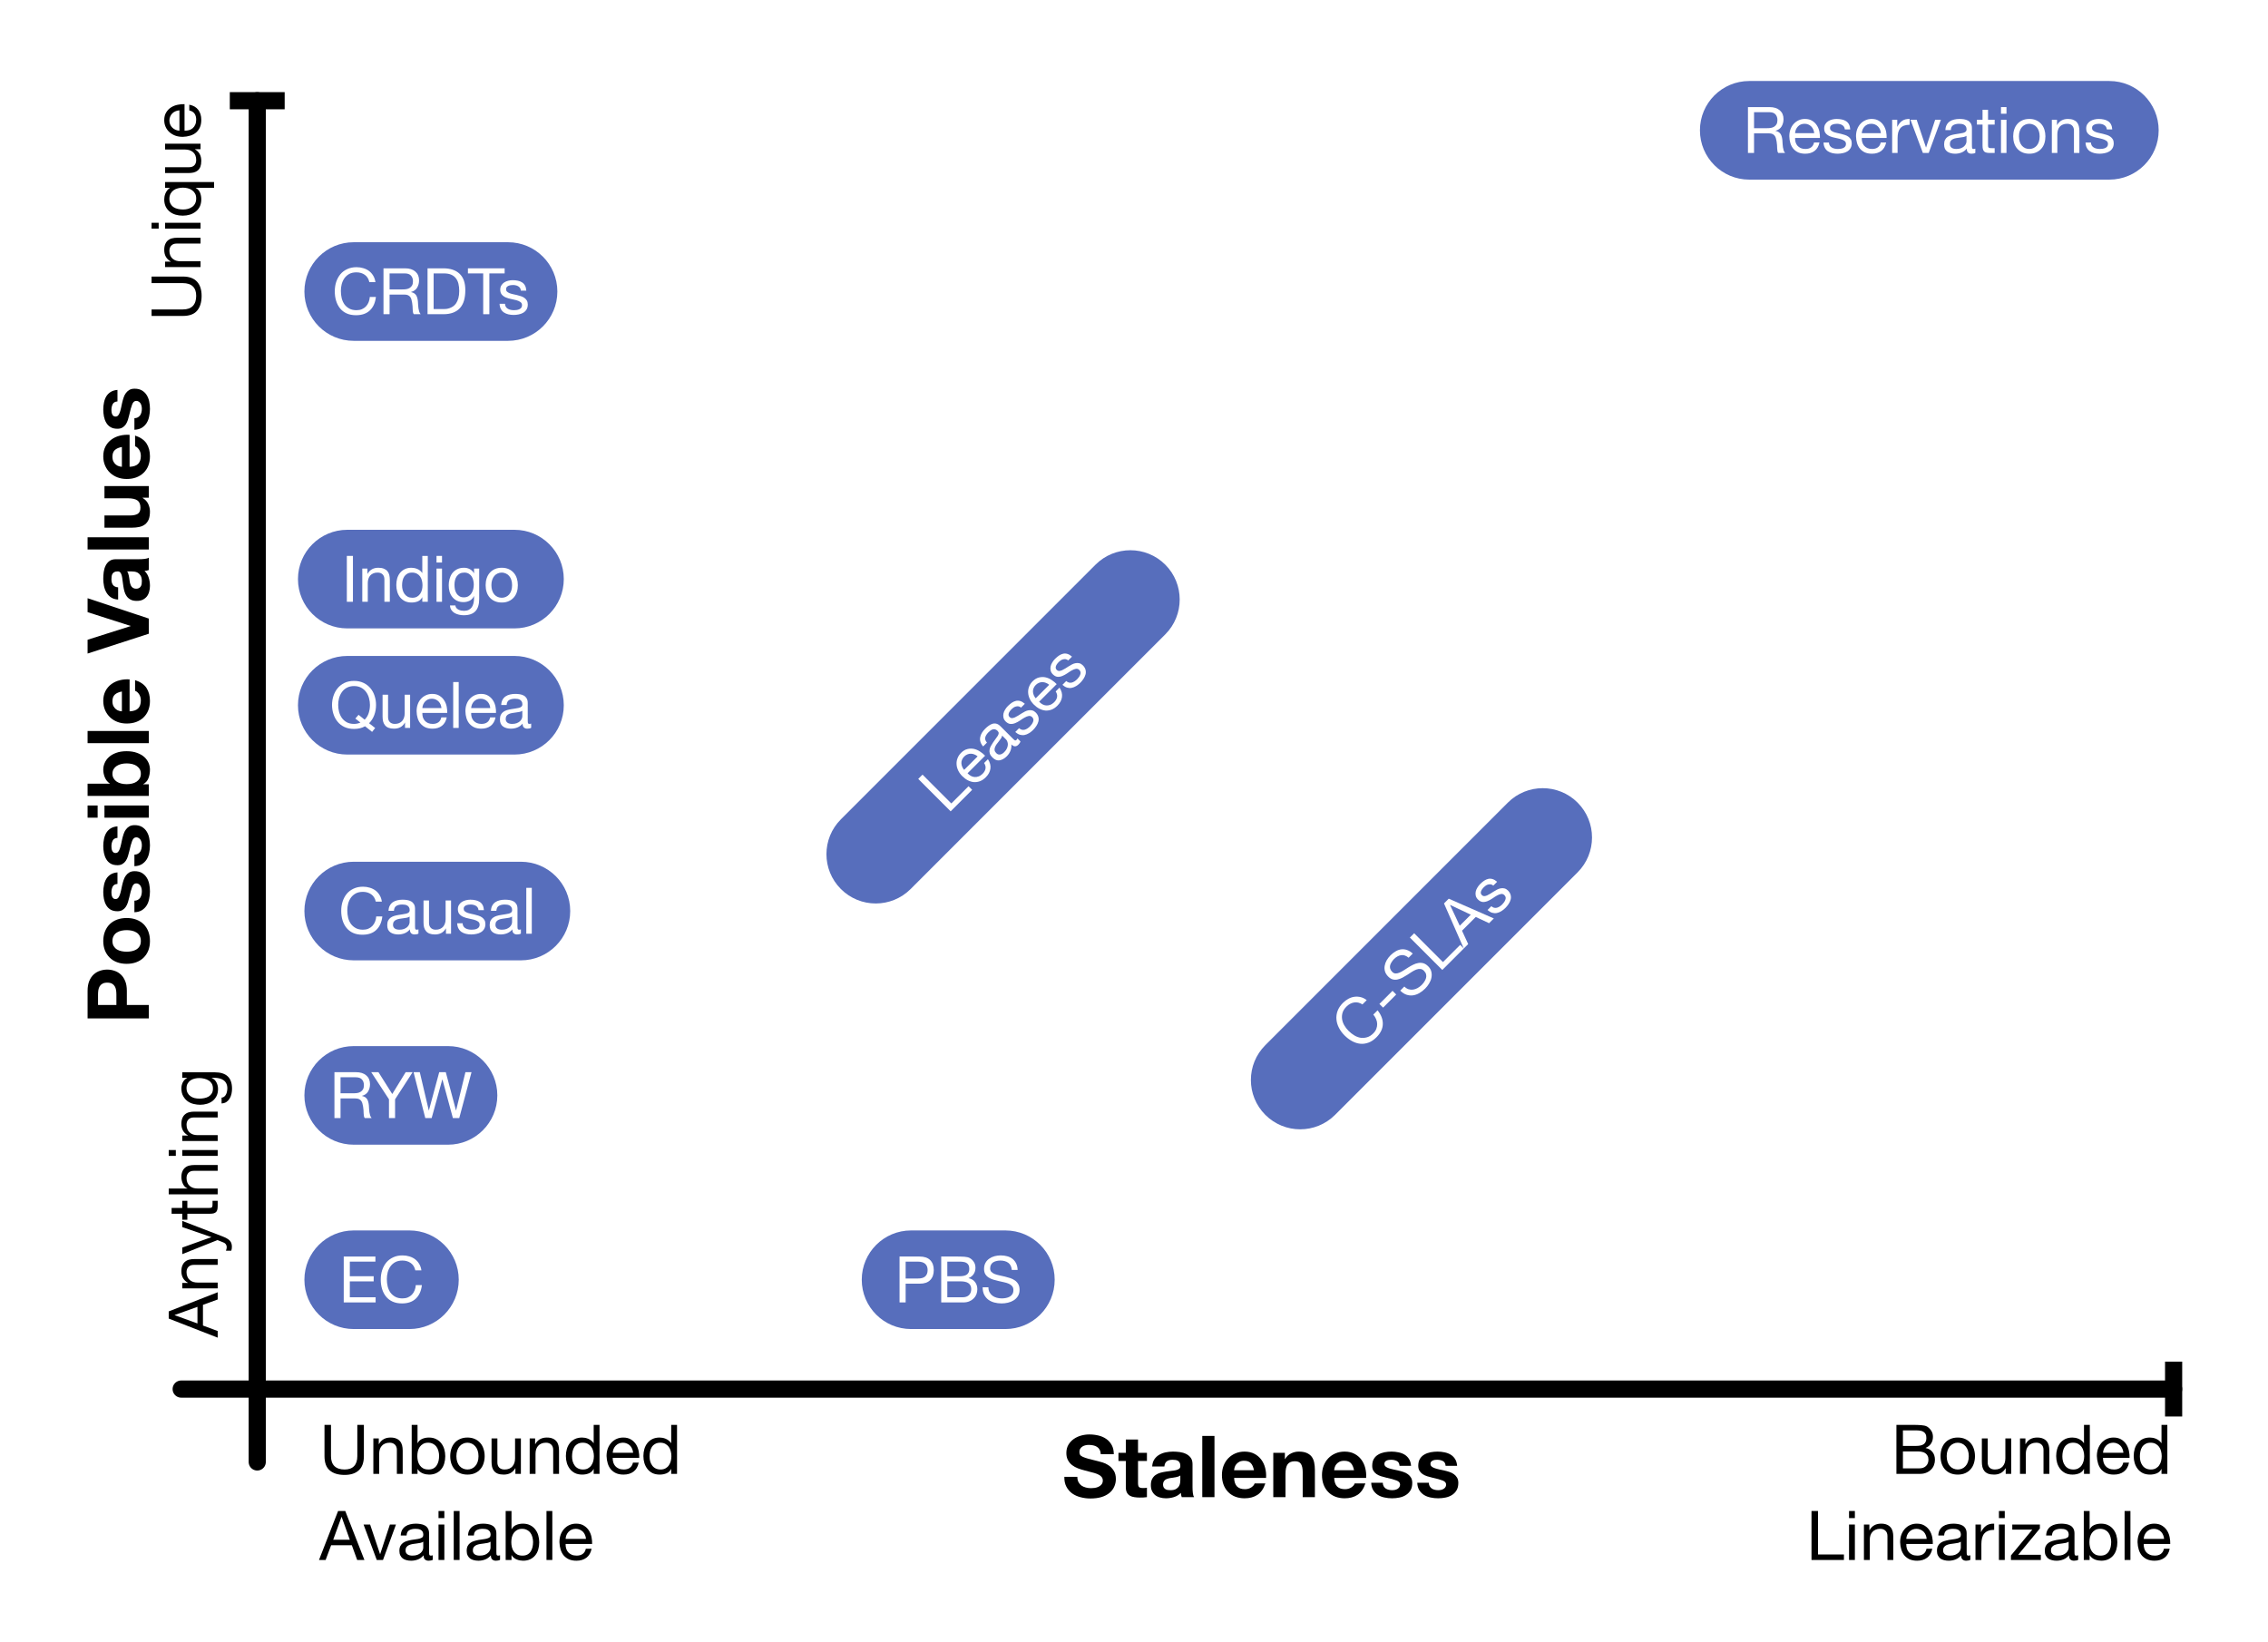<?xml version="1.0" encoding="UTF-8"?>
<svg xmlns="http://www.w3.org/2000/svg" xmlns:xlink="http://www.w3.org/1999/xlink" width="529pt" height="383pt" viewBox="0 0 529 383" version="1.1">
<defs>
<g>
<symbol overflow="visible" id="glyph0-0">
<path style="stroke:none;" d="M 7.812 -12.141 L 2.219 -12.141 L 2.219 -1.906 L 7.812 -1.906 Z M 9.641 -13.953 L 9.641 -0.062 L 0.344 -0.062 L 0.344 -13.953 Z M 9.641 -13.953 "/>
</symbol>
<symbol overflow="visible" id="glyph0-1">
<path style="stroke:none;" d="M 3.516 -4.734 L 0.484 -4.734 C 0.461 -3.859 0.617 -3.098 0.953 -2.453 C 1.285 -1.816 1.734 -1.289 2.297 -0.875 C 2.867 -0.469 3.523 -0.172 4.266 0.016 C 5.004 0.211 5.77 0.312 6.562 0.312 C 7.531 0.312 8.383 0.203 9.125 -0.016 C 9.863 -0.242 10.484 -0.562 10.984 -0.969 C 11.484 -1.375 11.859 -1.859 12.109 -2.422 C 12.367 -2.984 12.5 -3.586 12.5 -4.234 C 12.5 -5.035 12.328 -5.691 11.984 -6.203 C 11.648 -6.723 11.25 -7.133 10.781 -7.438 C 10.312 -7.75 9.836 -7.973 9.359 -8.109 C 8.891 -8.242 8.523 -8.344 8.266 -8.406 C 7.367 -8.625 6.645 -8.805 6.094 -8.953 C 5.539 -9.109 5.102 -9.258 4.781 -9.406 C 4.469 -9.551 4.258 -9.707 4.156 -9.875 C 4.051 -10.051 4 -10.281 4 -10.562 C 4 -10.863 4.066 -11.113 4.203 -11.312 C 4.336 -11.52 4.504 -11.688 4.703 -11.812 C 4.91 -11.945 5.141 -12.039 5.391 -12.094 C 5.648 -12.156 5.906 -12.188 6.156 -12.188 C 6.539 -12.188 6.895 -12.148 7.219 -12.078 C 7.551 -12.016 7.844 -11.898 8.094 -11.734 C 8.352 -11.578 8.555 -11.359 8.703 -11.078 C 8.859 -10.797 8.953 -10.441 8.984 -10.016 L 12.016 -10.016 C 12.016 -10.848 11.859 -11.551 11.547 -12.125 C 11.234 -12.707 10.812 -13.188 10.281 -13.562 C 9.75 -13.938 9.141 -14.207 8.453 -14.375 C 7.766 -14.539 7.047 -14.625 6.297 -14.625 C 5.66 -14.625 5.02 -14.535 4.375 -14.359 C 3.738 -14.18 3.164 -13.91 2.656 -13.547 C 2.156 -13.191 1.742 -12.742 1.422 -12.203 C 1.109 -11.672 0.953 -11.035 0.953 -10.297 C 0.953 -9.641 1.078 -9.082 1.328 -8.625 C 1.578 -8.164 1.898 -7.781 2.297 -7.469 C 2.703 -7.164 3.156 -6.914 3.656 -6.719 C 4.164 -6.531 4.688 -6.367 5.219 -6.234 C 5.738 -6.086 6.25 -5.953 6.75 -5.828 C 7.258 -5.711 7.711 -5.578 8.109 -5.422 C 8.516 -5.266 8.836 -5.062 9.078 -4.812 C 9.328 -4.57 9.453 -4.258 9.453 -3.875 C 9.453 -3.52 9.359 -3.223 9.172 -2.984 C 8.992 -2.754 8.766 -2.57 8.484 -2.438 C 8.203 -2.301 7.898 -2.207 7.578 -2.156 C 7.254 -2.113 6.957 -2.094 6.688 -2.094 C 6.27 -2.094 5.867 -2.145 5.484 -2.25 C 5.098 -2.352 4.758 -2.504 4.469 -2.703 C 4.188 -2.91 3.957 -3.18 3.781 -3.516 C 3.602 -3.848 3.516 -4.254 3.516 -4.734 Z M 3.516 -4.734 "/>
</symbol>
<symbol overflow="visible" id="glyph0-2">
<path style="stroke:none;" d="M 4.688 -10.344 L 4.688 -13.438 L 1.844 -13.438 L 1.844 -10.344 L 0.125 -10.344 L 0.125 -8.438 L 1.844 -8.438 L 1.844 -2.344 C 1.844 -1.82 1.926 -1.398 2.094 -1.078 C 2.27 -0.754 2.508 -0.504 2.812 -0.328 C 3.113 -0.16 3.457 -0.051 3.844 0 C 4.238 0.062 4.656 0.094 5.094 0.094 C 5.375 0.094 5.66 0.086 5.953 0.078 C 6.254 0.066 6.523 0.039 6.766 0 L 6.766 -2.203 C 6.629 -2.172 6.488 -2.148 6.344 -2.141 C 6.195 -2.129 6.039 -2.125 5.875 -2.125 C 5.395 -2.125 5.078 -2.203 4.922 -2.359 C 4.766 -2.516 4.688 -2.832 4.688 -3.312 L 4.688 -8.438 L 6.766 -8.438 L 6.766 -10.344 Z M 4.688 -10.344 "/>
</symbol>
<symbol overflow="visible" id="glyph0-3">
<path style="stroke:none;" d="M 0.953 -7.156 C 0.992 -7.82 1.16 -8.375 1.453 -8.812 C 1.754 -9.258 2.129 -9.613 2.578 -9.875 C 3.035 -10.145 3.547 -10.336 4.109 -10.453 C 4.672 -10.566 5.238 -10.625 5.812 -10.625 C 6.332 -10.625 6.859 -10.586 7.391 -10.516 C 7.93 -10.441 8.422 -10.297 8.859 -10.078 C 9.297 -9.867 9.656 -9.57 9.938 -9.188 C 10.219 -8.812 10.359 -8.312 10.359 -7.688 L 10.359 -2.297 C 10.359 -1.828 10.383 -1.379 10.438 -0.953 C 10.488 -0.523 10.582 -0.207 10.719 0 L 7.844 0 C 7.789 -0.156 7.742 -0.316 7.703 -0.484 C 7.672 -0.648 7.648 -0.82 7.641 -1 C 7.18 -0.531 6.645 -0.203 6.031 -0.016 C 5.426 0.172 4.801 0.266 4.156 0.266 C 3.664 0.266 3.207 0.203 2.781 0.078 C 2.352 -0.035 1.977 -0.219 1.656 -0.469 C 1.344 -0.727 1.094 -1.051 0.906 -1.438 C 0.727 -1.82 0.641 -2.281 0.641 -2.812 C 0.641 -3.406 0.742 -3.891 0.953 -4.266 C 1.16 -4.648 1.426 -4.953 1.75 -5.172 C 2.07 -5.398 2.441 -5.57 2.859 -5.688 C 3.285 -5.801 3.711 -5.891 4.141 -5.953 C 4.566 -6.023 4.984 -6.082 5.391 -6.125 C 5.805 -6.164 6.176 -6.223 6.5 -6.297 C 6.82 -6.379 7.078 -6.492 7.266 -6.641 C 7.453 -6.797 7.535 -7.02 7.516 -7.312 C 7.516 -7.625 7.461 -7.867 7.359 -8.047 C 7.266 -8.223 7.133 -8.363 6.969 -8.469 C 6.801 -8.57 6.609 -8.641 6.391 -8.672 C 6.172 -8.703 5.938 -8.719 5.688 -8.719 C 5.125 -8.719 4.68 -8.598 4.359 -8.359 C 4.035 -8.117 3.848 -7.719 3.797 -7.156 Z M 7.516 -5.062 C 7.398 -4.957 7.25 -4.875 7.062 -4.812 C 6.883 -4.75 6.691 -4.695 6.484 -4.656 C 6.285 -4.613 6.07 -4.578 5.844 -4.547 C 5.613 -4.523 5.383 -4.492 5.156 -4.453 C 4.945 -4.422 4.738 -4.367 4.531 -4.297 C 4.32 -4.234 4.141 -4.145 3.984 -4.031 C 3.836 -3.914 3.719 -3.77 3.625 -3.594 C 3.531 -3.426 3.484 -3.207 3.484 -2.938 C 3.484 -2.688 3.531 -2.473 3.625 -2.297 C 3.719 -2.129 3.844 -1.992 4 -1.891 C 4.156 -1.785 4.336 -1.711 4.547 -1.672 C 4.766 -1.641 4.988 -1.625 5.219 -1.625 C 5.781 -1.625 6.211 -1.719 6.516 -1.906 C 6.828 -2.094 7.055 -2.312 7.203 -2.562 C 7.348 -2.82 7.438 -3.086 7.469 -3.359 C 7.5 -3.629 7.516 -3.844 7.516 -4 Z M 7.516 -5.062 "/>
</symbol>
<symbol overflow="visible" id="glyph0-4">
<path style="stroke:none;" d="M 1.156 -14.281 L 1.156 0 L 4 0 L 4 -14.281 Z M 1.156 -14.281 "/>
</symbol>
<symbol overflow="visible" id="glyph0-5">
<path style="stroke:none;" d="M 8.047 -6.281 L 3.422 -6.281 C 3.43 -6.477 3.473 -6.703 3.547 -6.953 C 3.617 -7.211 3.742 -7.453 3.922 -7.672 C 4.109 -7.898 4.348 -8.094 4.641 -8.25 C 4.941 -8.406 5.32 -8.484 5.781 -8.484 C 6.469 -8.484 6.984 -8.297 7.328 -7.922 C 7.672 -7.547 7.91 -7 8.047 -6.281 Z M 3.422 -4.484 L 10.875 -4.484 C 10.926 -5.285 10.859 -6.051 10.672 -6.781 C 10.492 -7.508 10.191 -8.16 9.766 -8.734 C 9.348 -9.305 8.812 -9.766 8.156 -10.109 C 7.508 -10.453 6.742 -10.625 5.859 -10.625 C 5.078 -10.625 4.359 -10.484 3.703 -10.203 C 3.055 -9.922 2.5 -9.535 2.031 -9.047 C 1.57 -8.555 1.211 -7.977 0.953 -7.312 C 0.703 -6.645 0.578 -5.926 0.578 -5.156 C 0.578 -4.352 0.695 -3.617 0.938 -2.953 C 1.188 -2.285 1.539 -1.711 2 -1.234 C 2.457 -0.754 3.008 -0.383 3.656 -0.125 C 4.312 0.133 5.047 0.266 5.859 0.266 C 7.035 0.266 8.035 0 8.859 -0.531 C 9.68 -1.07 10.297 -1.961 10.703 -3.203 L 8.203 -3.203 C 8.109 -2.879 7.852 -2.57 7.438 -2.281 C 7.02 -2 6.523 -1.859 5.953 -1.859 C 5.16 -1.859 4.551 -2.062 4.125 -2.469 C 3.695 -2.883 3.461 -3.555 3.422 -4.484 Z M 3.422 -4.484 "/>
</symbol>
<symbol overflow="visible" id="glyph0-6">
<path style="stroke:none;" d="M 1.078 -10.344 L 1.078 0 L 3.922 0 L 3.922 -5.422 C 3.922 -6.473 4.094 -7.227 4.438 -7.688 C 4.781 -8.145 5.344 -8.375 6.125 -8.375 C 6.801 -8.375 7.27 -8.164 7.531 -7.75 C 7.801 -7.332 7.938 -6.695 7.938 -5.844 L 7.938 0 L 10.781 0 L 10.781 -6.359 C 10.781 -6.992 10.723 -7.578 10.609 -8.109 C 10.492 -8.641 10.297 -9.086 10.016 -9.453 C 9.734 -9.816 9.348 -10.102 8.859 -10.312 C 8.379 -10.52 7.758 -10.625 7 -10.625 C 6.395 -10.625 5.805 -10.484 5.234 -10.203 C 4.66 -9.93 4.195 -9.5 3.844 -8.906 L 3.781 -8.906 L 3.781 -10.344 Z M 1.078 -10.344 "/>
</symbol>
<symbol overflow="visible" id="glyph0-7">
<path style="stroke:none;" d="M 3.281 -3.359 L 0.578 -3.359 C 0.609 -2.66 0.766 -2.082 1.047 -1.625 C 1.336 -1.164 1.703 -0.797 2.141 -0.516 C 2.586 -0.234 3.098 -0.035 3.672 0.078 C 4.254 0.203 4.844 0.266 5.438 0.266 C 6.02 0.266 6.594 0.207 7.156 0.094 C 7.727 -0.02 8.234 -0.219 8.672 -0.5 C 9.117 -0.781 9.477 -1.148 9.75 -1.609 C 10.02 -2.066 10.156 -2.633 10.156 -3.312 C 10.156 -3.801 10.062 -4.207 9.875 -4.531 C 9.688 -4.852 9.441 -5.125 9.141 -5.344 C 8.836 -5.57 8.488 -5.75 8.094 -5.875 C 7.695 -6.008 7.289 -6.125 6.875 -6.219 C 6.477 -6.312 6.086 -6.395 5.703 -6.469 C 5.316 -6.551 4.973 -6.645 4.672 -6.75 C 4.367 -6.852 4.125 -6.984 3.938 -7.141 C 3.75 -7.297 3.656 -7.504 3.656 -7.766 C 3.656 -7.973 3.707 -8.141 3.812 -8.266 C 3.926 -8.391 4.055 -8.484 4.203 -8.547 C 4.359 -8.617 4.531 -8.664 4.719 -8.688 C 4.906 -8.707 5.078 -8.719 5.234 -8.719 C 5.742 -8.719 6.188 -8.617 6.562 -8.422 C 6.938 -8.234 7.145 -7.863 7.188 -7.312 L 9.875 -7.312 C 9.82 -7.957 9.66 -8.488 9.391 -8.906 C 9.117 -9.332 8.773 -9.672 8.359 -9.922 C 7.941 -10.172 7.469 -10.348 6.938 -10.453 C 6.414 -10.566 5.875 -10.625 5.312 -10.625 C 4.758 -10.625 4.211 -10.57 3.672 -10.469 C 3.141 -10.363 2.66 -10.188 2.234 -9.938 C 1.805 -9.695 1.461 -9.363 1.203 -8.938 C 0.941 -8.508 0.812 -7.961 0.812 -7.297 C 0.812 -6.848 0.906 -6.469 1.094 -6.156 C 1.281 -5.844 1.523 -5.582 1.828 -5.375 C 2.141 -5.164 2.492 -5 2.891 -4.875 C 3.285 -4.75 3.688 -4.641 4.094 -4.547 C 5.113 -4.328 5.906 -4.109 6.469 -3.891 C 7.031 -3.68 7.312 -3.363 7.312 -2.938 C 7.312 -2.688 7.25 -2.477 7.125 -2.312 C 7.008 -2.145 6.863 -2.008 6.688 -1.906 C 6.508 -1.812 6.312 -1.738 6.094 -1.688 C 5.875 -1.645 5.66 -1.625 5.453 -1.625 C 5.18 -1.625 4.914 -1.656 4.656 -1.719 C 4.395 -1.781 4.16 -1.879 3.953 -2.016 C 3.754 -2.16 3.594 -2.344 3.469 -2.562 C 3.344 -2.789 3.281 -3.055 3.281 -3.359 Z M 3.281 -3.359 "/>
</symbol>
<symbol overflow="visible" id="glyph1-0">
<path style="stroke:none;" d="M 6.547 -10.656 L 1.625 -10.656 L 1.625 -0.75 L 6.547 -0.75 Z M 7.359 -11.391 L 7.359 -0.016 L 0.812 -0.016 L 0.812 -11.391 Z M 7.359 -11.391 "/>
</symbol>
<symbol overflow="visible" id="glyph1-1">
<path style="stroke:none;" d="M 2.766 -6.516 L 2.766 -10.141 L 5.812 -10.141 C 6.133 -10.141 6.441 -10.117 6.734 -10.078 C 7.035 -10.047 7.297 -9.961 7.516 -9.828 C 7.742 -9.703 7.922 -9.52 8.047 -9.281 C 8.172 -9.051 8.234 -8.738 8.234 -8.344 C 8.234 -7.727 8.047 -7.27 7.672 -6.969 C 7.297 -6.664 6.676 -6.516 5.812 -6.516 Z M 1.25 -11.422 L 1.25 0 L 6.766 0 C 7.328 0 7.82 -0.094 8.25 -0.281 C 8.688 -0.469 9.051 -0.711 9.344 -1.016 C 9.645 -1.316 9.867 -1.664 10.016 -2.062 C 10.16 -2.457 10.234 -2.863 10.234 -3.281 C 10.234 -3.988 10.047 -4.586 9.672 -5.078 C 9.305 -5.566 8.77 -5.883 8.062 -6.031 L 8.062 -6.062 C 8.602 -6.281 9.02 -6.609 9.312 -7.047 C 9.613 -7.492 9.766 -8.02 9.766 -8.625 C 9.766 -9.195 9.629 -9.68 9.359 -10.078 C 9.098 -10.473 8.785 -10.785 8.422 -11.016 C 8.242 -11.117 8.035 -11.195 7.797 -11.25 C 7.555 -11.301 7.297 -11.336 7.016 -11.359 C 6.742 -11.391 6.469 -11.406 6.188 -11.406 C 5.906 -11.414 5.641 -11.422 5.391 -11.422 Z M 2.766 -1.281 L 2.766 -5.234 L 6.234 -5.234 C 6.555 -5.234 6.863 -5.203 7.156 -5.141 C 7.457 -5.086 7.723 -4.988 7.953 -4.844 C 8.18 -4.695 8.363 -4.5 8.5 -4.25 C 8.645 -4.008 8.719 -3.703 8.719 -3.328 C 8.719 -2.691 8.523 -2.191 8.141 -1.828 C 7.766 -1.461 7.242 -1.281 6.578 -1.281 Z M 2.766 -1.281 "/>
</symbol>
<symbol overflow="visible" id="glyph1-2">
<path style="stroke:none;" d="M 2.016 -4.125 C 2.016 -4.625 2.082 -5.066 2.219 -5.453 C 2.352 -5.848 2.535 -6.176 2.766 -6.438 C 3.004 -6.707 3.281 -6.91 3.594 -7.047 C 3.906 -7.191 4.238 -7.266 4.594 -7.266 C 4.945 -7.266 5.281 -7.191 5.594 -7.047 C 5.906 -6.91 6.176 -6.707 6.406 -6.438 C 6.645 -6.176 6.832 -5.848 6.969 -5.453 C 7.102 -5.066 7.172 -4.625 7.172 -4.125 C 7.172 -3.625 7.102 -3.176 6.969 -2.781 C 6.832 -2.395 6.645 -2.07 6.406 -1.812 C 6.176 -1.551 5.906 -1.352 5.594 -1.219 C 5.281 -1.082 4.945 -1.016 4.594 -1.016 C 4.238 -1.016 3.906 -1.082 3.594 -1.219 C 3.281 -1.352 3.004 -1.551 2.766 -1.812 C 2.535 -2.07 2.352 -2.395 2.219 -2.781 C 2.082 -3.176 2.016 -3.625 2.016 -4.125 Z M 0.578 -4.125 C 0.578 -3.52 0.66 -2.953 0.828 -2.422 C 1.004 -1.898 1.258 -1.445 1.594 -1.062 C 1.938 -0.676 2.359 -0.375 2.859 -0.156 C 3.359 0.062 3.938 0.172 4.594 0.172 C 5.25 0.172 5.828 0.062 6.328 -0.156 C 6.828 -0.375 7.242 -0.676 7.578 -1.062 C 7.922 -1.445 8.176 -1.898 8.344 -2.422 C 8.52 -2.953 8.609 -3.52 8.609 -4.125 C 8.609 -4.738 8.52 -5.305 8.344 -5.828 C 8.176 -6.359 7.922 -6.816 7.578 -7.203 C 7.242 -7.598 6.828 -7.906 6.328 -8.125 C 5.828 -8.352 5.25 -8.469 4.594 -8.469 C 3.938 -8.469 3.359 -8.352 2.859 -8.125 C 2.359 -7.906 1.938 -7.598 1.594 -7.203 C 1.258 -6.816 1.004 -6.359 0.828 -5.828 C 0.66 -5.305 0.578 -4.738 0.578 -4.125 Z M 0.578 -4.125 "/>
</symbol>
<symbol overflow="visible" id="glyph1-3">
<path style="stroke:none;" d="M 7.875 0 L 7.875 -8.266 L 6.516 -8.266 L 6.516 -3.594 C 6.516 -3.227 6.461 -2.883 6.359 -2.562 C 6.254 -2.25 6.098 -1.973 5.891 -1.734 C 5.691 -1.504 5.441 -1.328 5.141 -1.203 C 4.836 -1.078 4.477 -1.016 4.062 -1.016 C 3.539 -1.016 3.129 -1.16 2.828 -1.453 C 2.535 -1.754 2.391 -2.16 2.391 -2.672 L 2.391 -8.266 L 1.031 -8.266 L 1.031 -2.828 C 1.031 -2.379 1.07 -1.973 1.156 -1.609 C 1.25 -1.242 1.406 -0.926 1.625 -0.656 C 1.852 -0.383 2.148 -0.176 2.516 -0.031 C 2.879 0.102 3.332 0.172 3.875 0.172 C 4.477 0.172 5.004 0.051 5.453 -0.188 C 5.898 -0.426 6.27 -0.801 6.562 -1.312 L 6.594 -1.312 L 6.594 0 Z M 7.875 0 "/>
</symbol>
<symbol overflow="visible" id="glyph1-4">
<path style="stroke:none;" d="M 1.031 -8.266 L 1.031 0 L 2.391 0 L 2.391 -4.672 C 2.391 -5.047 2.438 -5.391 2.531 -5.703 C 2.633 -6.016 2.785 -6.285 2.984 -6.516 C 3.191 -6.754 3.445 -6.938 3.75 -7.062 C 4.051 -7.195 4.41 -7.266 4.828 -7.266 C 5.348 -7.266 5.758 -7.113 6.062 -6.812 C 6.363 -6.52 6.516 -6.113 6.516 -5.594 L 6.516 0 L 7.875 0 L 7.875 -5.438 C 7.875 -5.883 7.828 -6.289 7.734 -6.656 C 7.641 -7.031 7.477 -7.348 7.25 -7.609 C 7.031 -7.879 6.738 -8.086 6.375 -8.234 C 6.02 -8.391 5.57 -8.469 5.031 -8.469 C 3.801 -8.469 2.906 -7.961 2.344 -6.953 L 2.297 -6.953 L 2.297 -8.266 Z M 1.031 -8.266 "/>
</symbol>
<symbol overflow="visible" id="glyph1-5">
<path style="stroke:none;" d="M 2.016 -4.062 C 2.016 -4.469 2.055 -4.863 2.141 -5.25 C 2.223 -5.633 2.359 -5.973 2.547 -6.266 C 2.742 -6.566 3.004 -6.805 3.328 -6.984 C 3.648 -7.172 4.039 -7.266 4.5 -7.266 C 4.969 -7.266 5.363 -7.176 5.688 -7 C 6.02 -6.82 6.289 -6.586 6.5 -6.297 C 6.707 -6.016 6.859 -5.68 6.953 -5.297 C 7.055 -4.922 7.109 -4.531 7.109 -4.125 C 7.109 -3.738 7.062 -3.359 6.969 -2.984 C 6.875 -2.617 6.723 -2.285 6.516 -1.984 C 6.316 -1.691 6.055 -1.457 5.734 -1.281 C 5.422 -1.102 5.035 -1.016 4.578 -1.016 C 4.141 -1.016 3.754 -1.098 3.422 -1.266 C 3.098 -1.43 2.832 -1.66 2.625 -1.953 C 2.414 -2.242 2.258 -2.57 2.156 -2.938 C 2.062 -3.301 2.016 -3.676 2.016 -4.062 Z M 8.422 0 L 8.422 -11.422 L 7.062 -11.422 L 7.062 -7.172 L 7.031 -7.172 C 6.875 -7.41 6.688 -7.613 6.469 -7.781 C 6.25 -7.945 6.016 -8.082 5.766 -8.188 C 5.523 -8.289 5.281 -8.363 5.031 -8.406 C 4.789 -8.445 4.566 -8.469 4.359 -8.469 C 3.723 -8.469 3.164 -8.352 2.688 -8.125 C 2.219 -7.895 1.828 -7.582 1.516 -7.188 C 1.203 -6.801 0.969 -6.348 0.812 -5.828 C 0.656 -5.305 0.578 -4.75 0.578 -4.156 C 0.578 -3.57 0.656 -3.02 0.812 -2.5 C 0.977 -1.977 1.219 -1.52 1.531 -1.125 C 1.844 -0.727 2.234 -0.41 2.703 -0.172 C 3.18 0.055 3.742 0.172 4.391 0.172 C 4.961 0.172 5.488 0.07 5.969 -0.125 C 6.445 -0.332 6.801 -0.664 7.031 -1.125 L 7.062 -1.125 L 7.062 0 Z M 8.422 0 "/>
</symbol>
<symbol overflow="visible" id="glyph1-6">
<path style="stroke:none;" d="M 6.766 -4.922 L 2.016 -4.922 C 2.035 -5.242 2.102 -5.547 2.219 -5.828 C 2.344 -6.109 2.504 -6.352 2.703 -6.562 C 2.91 -6.781 3.156 -6.953 3.438 -7.078 C 3.719 -7.203 4.035 -7.266 4.391 -7.266 C 4.723 -7.266 5.031 -7.203 5.312 -7.078 C 5.602 -6.953 5.852 -6.785 6.062 -6.578 C 6.27 -6.367 6.43 -6.117 6.547 -5.828 C 6.672 -5.547 6.742 -5.242 6.766 -4.922 Z M 8.078 -2.625 L 6.734 -2.625 C 6.617 -2.082 6.375 -1.676 6 -1.406 C 5.633 -1.145 5.164 -1.016 4.594 -1.016 C 4.145 -1.016 3.754 -1.086 3.422 -1.234 C 3.086 -1.379 2.812 -1.578 2.594 -1.828 C 2.383 -2.078 2.234 -2.363 2.141 -2.688 C 2.047 -3.02 2.004 -3.367 2.016 -3.734 L 8.203 -3.734 C 8.223 -4.234 8.176 -4.758 8.062 -5.312 C 7.957 -5.863 7.758 -6.375 7.469 -6.844 C 7.176 -7.312 6.785 -7.695 6.297 -8 C 5.805 -8.312 5.195 -8.469 4.469 -8.469 C 3.895 -8.469 3.367 -8.359 2.891 -8.141 C 2.422 -7.93 2.016 -7.633 1.672 -7.25 C 1.328 -6.863 1.055 -6.41 0.859 -5.891 C 0.672 -5.367 0.578 -4.789 0.578 -4.156 C 0.598 -3.531 0.691 -2.945 0.859 -2.406 C 1.023 -1.875 1.27 -1.414 1.594 -1.031 C 1.926 -0.656 2.332 -0.359 2.812 -0.141 C 3.301 0.066 3.879 0.172 4.547 0.172 C 5.484 0.172 6.258 -0.062 6.875 -0.531 C 7.5 -1 7.898 -1.695 8.078 -2.625 Z M 8.078 -2.625 "/>
</symbol>
<symbol overflow="visible" id="glyph1-7">
<path style="stroke:none;" d="M 10.375 -4.125 L 10.375 -11.422 L 8.844 -11.422 L 8.844 -4.125 C 8.844 -3.102 8.586 -2.328 8.078 -1.797 C 7.578 -1.273 6.844 -1.016 5.875 -1.016 C 4.852 -1.016 4.066 -1.273 3.516 -1.797 C 2.973 -2.328 2.703 -3.102 2.703 -4.125 L 2.703 -11.422 L 1.188 -11.422 L 1.188 -4.125 C 1.188 -2.602 1.598 -1.492 2.422 -0.797 C 3.242 -0.098 4.395 0.25 5.875 0.25 C 7.312 0.25 8.422 -0.113 9.203 -0.844 C 9.984 -1.57 10.375 -2.664 10.375 -4.125 Z M 10.375 -4.125 "/>
</symbol>
<symbol overflow="visible" id="glyph1-8">
<path style="stroke:none;" d="M 1.078 -11.422 L 1.078 0 L 2.438 0 L 2.438 -1.109 L 2.469 -1.109 C 2.613 -0.859 2.797 -0.648 3.016 -0.484 C 3.234 -0.316 3.461 -0.188 3.703 -0.094 C 3.953 0 4.203 0.066 4.453 0.109 C 4.703 0.148 4.93 0.172 5.141 0.172 C 5.766 0.172 6.312 0.062 6.781 -0.156 C 7.258 -0.383 7.656 -0.691 7.969 -1.078 C 8.289 -1.461 8.523 -1.914 8.672 -2.438 C 8.828 -2.969 8.906 -3.523 8.906 -4.109 C 8.906 -4.691 8.828 -5.242 8.672 -5.766 C 8.516 -6.297 8.273 -6.758 7.953 -7.156 C 7.641 -7.562 7.242 -7.879 6.766 -8.109 C 6.297 -8.348 5.742 -8.469 5.109 -8.469 C 4.523 -8.469 3.992 -8.363 3.516 -8.156 C 3.035 -7.945 2.688 -7.613 2.469 -7.156 L 2.438 -7.156 L 2.438 -11.422 Z M 7.469 -4.203 C 7.469 -3.797 7.426 -3.398 7.344 -3.016 C 7.258 -2.641 7.117 -2.301 6.922 -2 C 6.734 -1.695 6.484 -1.457 6.172 -1.281 C 5.859 -1.102 5.461 -1.016 4.984 -1.016 C 4.516 -1.016 4.113 -1.098 3.781 -1.266 C 3.457 -1.441 3.191 -1.676 2.984 -1.969 C 2.773 -2.258 2.625 -2.594 2.531 -2.969 C 2.438 -3.344 2.391 -3.734 2.391 -4.141 C 2.391 -4.523 2.43 -4.906 2.516 -5.281 C 2.609 -5.656 2.754 -5.988 2.953 -6.281 C 3.16 -6.57 3.422 -6.805 3.734 -6.984 C 4.055 -7.172 4.445 -7.266 4.906 -7.266 C 5.344 -7.266 5.723 -7.176 6.047 -7 C 6.379 -6.832 6.648 -6.602 6.859 -6.312 C 7.066 -6.031 7.219 -5.703 7.312 -5.328 C 7.414 -4.961 7.469 -4.586 7.469 -4.203 Z M 7.469 -4.203 "/>
</symbol>
<symbol overflow="visible" id="glyph1-9">
<path style="stroke:none;" d="M 3.219 -4.719 L 5.156 -10.047 L 5.188 -10.047 L 7.094 -4.719 Z M 4.359 -11.422 L -0.094 0 L 1.453 0 L 2.734 -3.438 L 7.562 -3.438 L 8.812 0 L 10.5 0 L 6.031 -11.422 Z M 4.359 -11.422 "/>
</symbol>
<symbol overflow="visible" id="glyph1-10">
<path style="stroke:none;" d="M 4.75 0 L 7.781 -8.266 L 6.359 -8.266 L 4.094 -1.375 L 4.062 -1.375 L 1.75 -8.266 L 0.219 -8.266 L 3.297 0 Z M 4.75 0 "/>
</symbol>
<symbol overflow="visible" id="glyph1-11">
<path style="stroke:none;" d="M 8.359 -0.031 C 8.117 0.102 7.789 0.172 7.375 0.172 C 7.02 0.172 6.738 0.07 6.531 -0.125 C 6.32 -0.32 6.219 -0.645 6.219 -1.094 C 5.844 -0.645 5.406 -0.32 4.906 -0.125 C 4.414 0.07 3.883 0.172 3.312 0.172 C 2.938 0.172 2.582 0.129 2.25 0.047 C 1.914 -0.035 1.625 -0.164 1.375 -0.344 C 1.133 -0.531 0.941 -0.77 0.797 -1.062 C 0.648 -1.352 0.578 -1.707 0.578 -2.125 C 0.578 -2.594 0.656 -2.977 0.812 -3.281 C 0.977 -3.582 1.191 -3.82 1.453 -4 C 1.711 -4.188 2.008 -4.328 2.344 -4.422 C 2.676 -4.523 3.02 -4.609 3.375 -4.672 C 3.75 -4.742 4.102 -4.797 4.438 -4.828 C 4.77 -4.867 5.066 -4.926 5.328 -5 C 5.586 -5.07 5.789 -5.172 5.938 -5.297 C 6.082 -5.43 6.156 -5.629 6.156 -5.891 C 6.156 -6.191 6.098 -6.43 5.984 -6.609 C 5.879 -6.785 5.738 -6.922 5.562 -7.016 C 5.383 -7.117 5.188 -7.188 4.969 -7.219 C 4.75 -7.25 4.531 -7.266 4.312 -7.266 C 3.738 -7.266 3.258 -7.156 2.875 -6.938 C 2.488 -6.719 2.281 -6.305 2.25 -5.703 L 0.891 -5.703 C 0.91 -6.211 1.016 -6.641 1.203 -6.984 C 1.398 -7.336 1.66 -7.625 1.984 -7.844 C 2.305 -8.062 2.672 -8.219 3.078 -8.312 C 3.492 -8.414 3.938 -8.469 4.406 -8.469 C 4.77 -8.469 5.133 -8.438 5.5 -8.375 C 5.875 -8.32 6.207 -8.211 6.5 -8.047 C 6.801 -7.891 7.039 -7.66 7.219 -7.359 C 7.406 -7.055 7.5 -6.664 7.5 -6.188 L 7.5 -1.938 C 7.5 -1.613 7.516 -1.379 7.547 -1.234 C 7.586 -1.086 7.719 -1.016 7.938 -1.016 C 8.051 -1.016 8.191 -1.039 8.359 -1.094 Z M 6.141 -4.266 C 5.973 -4.141 5.75 -4.047 5.469 -3.984 C 5.195 -3.93 4.906 -3.883 4.594 -3.844 C 4.289 -3.812 3.984 -3.77 3.672 -3.719 C 3.367 -3.664 3.094 -3.586 2.844 -3.484 C 2.602 -3.379 2.406 -3.227 2.25 -3.031 C 2.094 -2.832 2.016 -2.562 2.016 -2.219 C 2.016 -2 2.055 -1.812 2.141 -1.656 C 2.234 -1.5 2.352 -1.375 2.5 -1.281 C 2.645 -1.188 2.812 -1.117 3 -1.078 C 3.195 -1.035 3.398 -1.016 3.609 -1.016 C 4.055 -1.016 4.441 -1.07 4.766 -1.188 C 5.086 -1.312 5.348 -1.469 5.547 -1.656 C 5.754 -1.844 5.906 -2.047 6 -2.266 C 6.094 -2.484 6.141 -2.688 6.141 -2.875 Z M 6.141 -4.266 "/>
</symbol>
<symbol overflow="visible" id="glyph1-12">
<path style="stroke:none;" d="M 2.469 -9.766 L 2.469 -11.422 L 1.109 -11.422 L 1.109 -9.766 Z M 1.109 -8.266 L 1.109 0 L 2.469 0 L 2.469 -8.266 Z M 1.109 -8.266 "/>
</symbol>
<symbol overflow="visible" id="glyph1-13">
<path style="stroke:none;" d="M 1.109 -11.422 L 1.109 0 L 2.469 0 L 2.469 -11.422 Z M 1.109 -11.422 "/>
</symbol>
<symbol overflow="visible" id="glyph1-14">
<path style="stroke:none;" d="M 1.25 -11.422 L 1.25 0 L 8.812 0 L 8.812 -1.281 L 2.766 -1.281 L 2.766 -11.422 Z M 1.25 -11.422 "/>
</symbol>
<symbol overflow="visible" id="glyph1-15">
<path style="stroke:none;" d="M 0.969 -8.266 L 0.969 0 L 2.344 0 L 2.344 -3.688 C 2.344 -4.219 2.395 -4.688 2.5 -5.094 C 2.602 -5.508 2.77 -5.859 3 -6.141 C 3.238 -6.43 3.551 -6.648 3.938 -6.797 C 4.32 -6.953 4.785 -7.031 5.328 -7.031 L 5.328 -8.469 C 4.586 -8.488 3.977 -8.336 3.5 -8.016 C 3.02 -7.691 2.613 -7.195 2.281 -6.531 L 2.25 -6.531 L 2.25 -8.266 Z M 0.969 -8.266 "/>
</symbol>
<symbol overflow="visible" id="glyph1-16">
<path style="stroke:none;" d="M 0.359 -1.047 L 0.359 0 L 7.328 0 L 7.328 -1.203 L 2.047 -1.203 L 7.109 -7.344 L 7.109 -8.266 L 0.672 -8.266 L 0.672 -7.078 L 5.344 -7.078 Z M 0.359 -1.047 "/>
</symbol>
<symbol overflow="visible" id="glyph2-0">
<path style="stroke:none;" d="M 6.141 -9.984 L 1.531 -9.984 L 1.531 -0.703 L 6.141 -0.703 Z M 6.906 -10.688 L 6.906 -0.016 L 0.766 -0.016 L 0.766 -10.688 Z M 6.906 -10.688 "/>
</symbol>
<symbol overflow="visible" id="glyph2-1">
<path style="stroke:none;" d="M 1.234 -10.703 L 1.234 0 L 2.656 0 L 2.656 -10.703 Z M 1.234 -10.703 "/>
</symbol>
<symbol overflow="visible" id="glyph2-2">
<path style="stroke:none;" d="M 0.953 -7.75 L 0.953 0 L 2.234 0 L 2.234 -4.375 C 2.234 -4.727 2.281 -5.051 2.375 -5.344 C 2.469 -5.645 2.609 -5.906 2.797 -6.125 C 2.992 -6.344 3.234 -6.508 3.516 -6.625 C 3.797 -6.75 4.133 -6.812 4.531 -6.812 C 5.02 -6.812 5.406 -6.672 5.688 -6.391 C 5.969 -6.109 6.109 -5.727 6.109 -5.25 L 6.109 0 L 7.375 0 L 7.375 -5.094 C 7.375 -5.52 7.332 -5.906 7.25 -6.25 C 7.164 -6.594 7.02 -6.891 6.812 -7.141 C 6.602 -7.391 6.328 -7.582 5.984 -7.719 C 5.641 -7.863 5.211 -7.938 4.703 -7.938 C 3.555 -7.938 2.719 -7.469 2.188 -6.531 L 2.156 -6.531 L 2.156 -7.75 Z M 0.953 -7.75 "/>
</symbol>
<symbol overflow="visible" id="glyph2-3">
<path style="stroke:none;" d="M 1.891 -3.812 C 1.891 -4.188 1.926 -4.551 2 -4.906 C 2.082 -5.27 2.211 -5.594 2.391 -5.875 C 2.578 -6.156 2.816 -6.379 3.109 -6.547 C 3.41 -6.723 3.781 -6.812 4.219 -6.812 C 4.656 -6.812 5.031 -6.727 5.344 -6.562 C 5.656 -6.395 5.906 -6.176 6.094 -5.906 C 6.289 -5.633 6.43 -5.32 6.516 -4.969 C 6.609 -4.613 6.656 -4.25 6.656 -3.875 C 6.656 -3.508 6.613 -3.148 6.531 -2.797 C 6.445 -2.453 6.305 -2.141 6.109 -1.859 C 5.922 -1.586 5.676 -1.363 5.375 -1.188 C 5.082 -1.02 4.723 -0.938 4.297 -0.938 C 3.879 -0.938 3.52 -1.016 3.219 -1.172 C 2.914 -1.336 2.664 -1.555 2.469 -1.828 C 2.27 -2.098 2.125 -2.406 2.031 -2.75 C 1.938 -3.094 1.891 -3.445 1.891 -3.812 Z M 7.891 0 L 7.891 -10.703 L 6.609 -10.703 L 6.609 -6.719 L 6.578 -6.719 C 6.441 -6.945 6.27 -7.141 6.062 -7.297 C 5.863 -7.453 5.645 -7.578 5.406 -7.672 C 5.176 -7.766 4.945 -7.832 4.719 -7.875 C 4.488 -7.914 4.273 -7.938 4.078 -7.938 C 3.484 -7.938 2.961 -7.828 2.516 -7.609 C 2.078 -7.398 1.707 -7.109 1.406 -6.734 C 1.113 -6.367 0.895 -5.941 0.75 -5.453 C 0.613 -4.961 0.547 -4.445 0.547 -3.906 C 0.547 -3.352 0.617 -2.832 0.766 -2.344 C 0.91 -1.852 1.129 -1.422 1.422 -1.047 C 1.723 -0.68 2.094 -0.383 2.531 -0.156 C 2.977 0.062 3.504 0.172 4.109 0.172 C 4.648 0.172 5.145 0.078 5.594 -0.109 C 6.039 -0.305 6.367 -0.617 6.578 -1.047 L 6.609 -1.047 L 6.609 0 Z M 7.891 0 "/>
</symbol>
<symbol overflow="visible" id="glyph2-4">
<path style="stroke:none;" d="M 2.312 -9.156 L 2.312 -10.703 L 1.031 -10.703 L 1.031 -9.156 Z M 1.031 -7.75 L 1.031 0 L 2.312 0 L 2.312 -7.75 Z M 1.031 -7.75 "/>
</symbol>
<symbol overflow="visible" id="glyph2-5">
<path style="stroke:none;" d="M 7.656 -0.656 L 7.656 -7.75 L 6.453 -7.75 L 6.453 -6.641 L 6.438 -6.641 C 6.207 -7.078 5.883 -7.398 5.469 -7.609 C 5.062 -7.828 4.613 -7.938 4.125 -7.938 C 3.457 -7.938 2.891 -7.805 2.422 -7.547 C 1.961 -7.297 1.594 -6.973 1.312 -6.578 C 1.039 -6.18 0.844 -5.738 0.719 -5.25 C 0.602 -4.77 0.547 -4.301 0.547 -3.844 C 0.547 -3.312 0.613 -2.805 0.75 -2.328 C 0.895 -1.859 1.113 -1.445 1.406 -1.094 C 1.695 -0.738 2.055 -0.453 2.484 -0.234 C 2.922 -0.023 3.426 0.078 4 0.078 C 4.5 0.078 4.973 -0.031 5.422 -0.25 C 5.867 -0.477 6.203 -0.832 6.422 -1.312 L 6.453 -1.312 L 6.453 -0.812 C 6.453 -0.383 6.406 0.008 6.312 0.375 C 6.227 0.738 6.094 1.047 5.906 1.297 C 5.719 1.555 5.477 1.754 5.188 1.891 C 4.895 2.035 4.539 2.109 4.125 2.109 C 3.914 2.109 3.695 2.086 3.469 2.047 C 3.238 2.004 3.023 1.93 2.828 1.828 C 2.629 1.734 2.461 1.602 2.328 1.438 C 2.191 1.281 2.117 1.086 2.109 0.859 L 0.844 0.859 C 0.863 1.273 0.973 1.629 1.172 1.922 C 1.367 2.211 1.617 2.445 1.922 2.625 C 2.234 2.801 2.578 2.93 2.953 3.016 C 3.328 3.098 3.691 3.141 4.047 3.141 C 5.285 3.141 6.195 2.82 6.781 2.188 C 7.363 1.562 7.656 0.613 7.656 -0.656 Z M 4.078 -1.031 C 3.66 -1.031 3.312 -1.117 3.031 -1.297 C 2.75 -1.473 2.52 -1.703 2.344 -1.984 C 2.176 -2.273 2.055 -2.594 1.984 -2.938 C 1.922 -3.289 1.891 -3.641 1.891 -3.984 C 1.891 -4.359 1.93 -4.711 2.016 -5.047 C 2.098 -5.391 2.234 -5.691 2.422 -5.953 C 2.609 -6.211 2.844 -6.422 3.125 -6.578 C 3.414 -6.734 3.77 -6.812 4.188 -6.812 C 4.582 -6.812 4.922 -6.727 5.203 -6.562 C 5.484 -6.406 5.711 -6.191 5.891 -5.922 C 6.066 -5.66 6.191 -5.363 6.266 -5.031 C 6.348 -4.707 6.391 -4.375 6.391 -4.031 C 6.391 -3.676 6.348 -3.316 6.266 -2.953 C 6.18 -2.598 6.047 -2.273 5.859 -1.984 C 5.68 -1.703 5.441 -1.473 5.141 -1.297 C 4.848 -1.117 4.492 -1.031 4.078 -1.031 Z M 4.078 -1.031 "/>
</symbol>
<symbol overflow="visible" id="glyph2-6">
<path style="stroke:none;" d="M 1.891 -3.875 C 1.891 -4.344 1.953 -4.758 2.078 -5.125 C 2.203 -5.488 2.375 -5.797 2.594 -6.047 C 2.812 -6.297 3.066 -6.484 3.359 -6.609 C 3.66 -6.742 3.977 -6.812 4.312 -6.812 C 4.633 -6.812 4.941 -6.742 5.234 -6.609 C 5.535 -6.484 5.797 -6.297 6.016 -6.047 C 6.234 -5.797 6.406 -5.488 6.531 -5.125 C 6.656 -4.758 6.719 -4.344 6.719 -3.875 C 6.719 -3.406 6.656 -2.984 6.531 -2.609 C 6.406 -2.242 6.234 -1.938 6.016 -1.688 C 5.797 -1.445 5.535 -1.258 5.234 -1.125 C 4.941 -1 4.633 -0.938 4.312 -0.938 C 3.977 -0.938 3.66 -1 3.359 -1.125 C 3.066 -1.258 2.812 -1.445 2.594 -1.688 C 2.375 -1.938 2.203 -2.242 2.078 -2.609 C 1.953 -2.984 1.891 -3.406 1.891 -3.875 Z M 0.547 -3.875 C 0.547 -3.301 0.625 -2.77 0.781 -2.281 C 0.938 -1.789 1.176 -1.363 1.5 -1 C 1.82 -0.633 2.219 -0.348 2.688 -0.141 C 3.156 0.066 3.695 0.172 4.312 0.172 C 4.926 0.172 5.461 0.066 5.922 -0.141 C 6.391 -0.348 6.785 -0.633 7.109 -1 C 7.43 -1.363 7.672 -1.789 7.828 -2.281 C 7.984 -2.77 8.062 -3.301 8.062 -3.875 C 8.062 -4.438 7.984 -4.961 7.828 -5.453 C 7.672 -5.953 7.43 -6.383 7.109 -6.75 C 6.785 -7.125 6.391 -7.414 5.922 -7.625 C 5.461 -7.832 4.926 -7.938 4.312 -7.938 C 3.695 -7.938 3.156 -7.832 2.688 -7.625 C 2.219 -7.414 1.82 -7.125 1.5 -6.75 C 1.176 -6.383 0.938 -5.953 0.781 -5.453 C 0.625 -4.961 0.547 -4.438 0.547 -3.875 Z M 0.547 -3.875 "/>
</symbol>
<symbol overflow="visible" id="glyph2-7">
<path style="stroke:none;" d="M 1.172 -10.703 L 1.172 0 L 2.594 0 L 2.594 -4.578 L 6.078 -4.578 C 6.422 -4.578 6.695 -4.523 6.906 -4.422 C 7.125 -4.316 7.297 -4.176 7.422 -4 C 7.555 -3.82 7.648 -3.613 7.703 -3.375 C 7.766 -3.145 7.816 -2.898 7.859 -2.641 C 7.91 -2.379 7.941 -2.113 7.953 -1.844 C 7.961 -1.57 7.973 -1.316 7.984 -1.078 C 7.992 -0.848 8.016 -0.641 8.047 -0.453 C 8.078 -0.266 8.145 -0.113 8.25 0 L 9.844 0 C 9.688 -0.176 9.57 -0.379 9.5 -0.609 C 9.426 -0.848 9.367 -1.098 9.328 -1.359 C 9.285 -1.617 9.258 -1.883 9.25 -2.156 C 9.238 -2.426 9.223 -2.691 9.203 -2.953 C 9.18 -3.211 9.141 -3.461 9.078 -3.703 C 9.023 -3.941 8.941 -4.16 8.828 -4.359 C 8.711 -4.555 8.555 -4.723 8.359 -4.859 C 8.16 -4.992 7.91 -5.094 7.609 -5.156 L 7.609 -5.188 C 8.254 -5.363 8.723 -5.695 9.016 -6.188 C 9.316 -6.688 9.469 -7.258 9.469 -7.906 C 9.469 -8.77 9.176 -9.453 8.594 -9.953 C 8.02 -10.453 7.223 -10.703 6.203 -10.703 Z M 5.562 -5.781 L 2.594 -5.781 L 2.594 -9.516 L 6.141 -9.516 C 6.805 -9.516 7.289 -9.344 7.594 -9 C 7.895 -8.656 8.047 -8.219 8.047 -7.688 C 8.047 -7.289 7.977 -6.969 7.844 -6.719 C 7.707 -6.477 7.523 -6.285 7.297 -6.141 C 7.066 -5.992 6.801 -5.895 6.5 -5.844 C 6.207 -5.801 5.895 -5.781 5.562 -5.781 Z M 5.562 -5.781 "/>
</symbol>
<symbol overflow="visible" id="glyph2-8">
<path style="stroke:none;" d="M 6.344 -4.625 L 1.891 -4.625 C 1.91 -4.914 1.973 -5.191 2.078 -5.453 C 2.191 -5.723 2.344 -5.957 2.531 -6.156 C 2.719 -6.363 2.941 -6.523 3.203 -6.641 C 3.473 -6.754 3.773 -6.812 4.109 -6.812 C 4.43 -6.812 4.723 -6.754 4.984 -6.641 C 5.254 -6.523 5.484 -6.367 5.672 -6.172 C 5.867 -5.973 6.023 -5.738 6.141 -5.469 C 6.254 -5.195 6.32 -4.914 6.344 -4.625 Z M 7.578 -2.453 L 6.312 -2.453 C 6.207 -1.941 5.977 -1.562 5.625 -1.312 C 5.281 -1.062 4.844 -0.938 4.312 -0.938 C 3.883 -0.938 3.516 -1.004 3.203 -1.141 C 2.898 -1.285 2.645 -1.473 2.438 -1.703 C 2.238 -1.941 2.094 -2.211 2 -2.516 C 1.914 -2.828 1.879 -3.156 1.891 -3.5 L 7.688 -3.5 C 7.707 -3.969 7.664 -4.461 7.562 -4.984 C 7.457 -5.504 7.266 -5.984 6.984 -6.422 C 6.711 -6.859 6.348 -7.219 5.891 -7.5 C 5.441 -7.789 4.875 -7.938 4.188 -7.938 C 3.656 -7.938 3.164 -7.832 2.719 -7.625 C 2.281 -7.426 1.895 -7.145 1.562 -6.781 C 1.238 -6.426 0.988 -6.004 0.812 -5.516 C 0.633 -5.023 0.547 -4.488 0.547 -3.906 C 0.555 -3.312 0.641 -2.766 0.797 -2.266 C 0.953 -1.766 1.188 -1.332 1.5 -0.969 C 1.812 -0.613 2.191 -0.332 2.641 -0.125 C 3.098 0.07 3.641 0.172 4.266 0.172 C 5.141 0.172 5.863 -0.047 6.438 -0.484 C 7.02 -0.93 7.398 -1.586 7.578 -2.453 Z M 7.578 -2.453 "/>
</symbol>
<symbol overflow="visible" id="glyph2-9">
<path style="stroke:none;" d="M 1.734 -2.438 L 0.469 -2.438 C 0.488 -1.957 0.586 -1.551 0.766 -1.219 C 0.941 -0.883 1.18 -0.613 1.484 -0.406 C 1.785 -0.207 2.129 -0.062 2.516 0.031 C 2.91 0.125 3.32 0.172 3.75 0.172 C 4.133 0.172 4.523 0.129 4.922 0.047 C 5.316 -0.023 5.672 -0.156 5.984 -0.344 C 6.305 -0.531 6.562 -0.781 6.75 -1.094 C 6.945 -1.406 7.047 -1.797 7.047 -2.266 C 7.047 -2.629 6.973 -2.938 6.828 -3.188 C 6.68 -3.438 6.488 -3.645 6.25 -3.812 C 6.02 -3.977 5.754 -4.109 5.453 -4.203 C 5.148 -4.305 4.836 -4.395 4.516 -4.469 C 4.211 -4.539 3.91 -4.609 3.609 -4.672 C 3.316 -4.734 3.047 -4.812 2.797 -4.906 C 2.555 -5.008 2.359 -5.129 2.203 -5.266 C 2.055 -5.41 1.984 -5.594 1.984 -5.812 C 1.984 -6.02 2.031 -6.188 2.125 -6.312 C 2.227 -6.438 2.359 -6.535 2.516 -6.609 C 2.68 -6.68 2.859 -6.734 3.047 -6.766 C 3.242 -6.797 3.438 -6.812 3.625 -6.812 C 3.832 -6.812 4.039 -6.785 4.25 -6.734 C 4.457 -6.691 4.645 -6.617 4.812 -6.516 C 4.977 -6.422 5.117 -6.289 5.234 -6.125 C 5.348 -5.957 5.414 -5.75 5.438 -5.5 L 6.703 -5.5 C 6.672 -5.969 6.57 -6.359 6.406 -6.672 C 6.238 -6.992 6.008 -7.242 5.719 -7.422 C 5.438 -7.609 5.109 -7.738 4.734 -7.812 C 4.367 -7.895 3.969 -7.938 3.531 -7.938 C 3.188 -7.938 2.844 -7.895 2.5 -7.812 C 2.156 -7.727 1.844 -7.598 1.562 -7.422 C 1.289 -7.242 1.066 -7.016 0.891 -6.734 C 0.711 -6.453 0.625 -6.117 0.625 -5.734 C 0.625 -5.234 0.75 -4.844 1 -4.562 C 1.25 -4.281 1.562 -4.062 1.938 -3.906 C 2.312 -3.75 2.719 -3.629 3.156 -3.547 C 3.602 -3.461 4.016 -3.367 4.391 -3.266 C 4.766 -3.16 5.078 -3.02 5.328 -2.844 C 5.578 -2.676 5.703 -2.426 5.703 -2.094 C 5.703 -1.852 5.641 -1.656 5.516 -1.5 C 5.398 -1.352 5.25 -1.238 5.062 -1.156 C 4.875 -1.07 4.672 -1.016 4.453 -0.984 C 4.234 -0.953 4.023 -0.938 3.828 -0.938 C 3.566 -0.938 3.312 -0.961 3.062 -1.016 C 2.82 -1.066 2.602 -1.148 2.406 -1.266 C 2.207 -1.379 2.047 -1.535 1.922 -1.734 C 1.805 -1.93 1.742 -2.164 1.734 -2.438 Z M 1.734 -2.438 "/>
</symbol>
<symbol overflow="visible" id="glyph2-10">
<path style="stroke:none;" d="M 0.922 -7.75 L 0.922 0 L 2.188 0 L 2.188 -3.453 C 2.188 -3.953 2.234 -4.395 2.328 -4.781 C 2.43 -5.164 2.594 -5.492 2.812 -5.766 C 3.039 -6.035 3.332 -6.238 3.688 -6.375 C 4.051 -6.508 4.488 -6.578 5 -6.578 L 5 -7.938 C 4.301 -7.957 3.727 -7.816 3.281 -7.516 C 2.832 -7.211 2.453 -6.75 2.141 -6.125 L 2.109 -6.125 L 2.109 -7.75 Z M 0.922 -7.75 "/>
</symbol>
<symbol overflow="visible" id="glyph2-11">
<path style="stroke:none;" d="M 4.453 0 L 7.297 -7.75 L 5.953 -7.75 L 3.844 -1.297 L 3.812 -1.297 L 1.641 -7.75 L 0.203 -7.75 L 3.094 0 Z M 4.453 0 "/>
</symbol>
<symbol overflow="visible" id="glyph2-12">
<path style="stroke:none;" d="M 7.828 -0.031 C 7.609 0.102 7.305 0.172 6.922 0.172 C 6.586 0.172 6.32 0.078 6.125 -0.109 C 5.926 -0.297 5.828 -0.598 5.828 -1.016 C 5.484 -0.598 5.078 -0.297 4.609 -0.109 C 4.148 0.078 3.648 0.172 3.109 0.172 C 2.754 0.172 2.422 0.129 2.109 0.047 C 1.797 -0.035 1.52 -0.16 1.281 -0.328 C 1.051 -0.492 0.867 -0.711 0.734 -0.984 C 0.609 -1.266 0.547 -1.602 0.547 -2 C 0.547 -2.438 0.617 -2.797 0.766 -3.078 C 0.91 -3.359 1.102 -3.582 1.344 -3.75 C 1.594 -3.926 1.875 -4.062 2.188 -4.156 C 2.508 -4.25 2.836 -4.32 3.172 -4.375 C 3.516 -4.445 3.844 -4.5 4.156 -4.531 C 4.477 -4.57 4.758 -4.625 5 -4.688 C 5.238 -4.75 5.426 -4.844 5.562 -4.969 C 5.707 -5.094 5.781 -5.273 5.781 -5.516 C 5.781 -5.797 5.723 -6.02 5.609 -6.188 C 5.504 -6.363 5.367 -6.492 5.203 -6.578 C 5.047 -6.672 4.863 -6.734 4.656 -6.766 C 4.445 -6.797 4.242 -6.812 4.047 -6.812 C 3.504 -6.812 3.051 -6.707 2.688 -6.5 C 2.332 -6.289 2.141 -5.906 2.109 -5.344 L 0.844 -5.344 C 0.863 -5.82 0.961 -6.223 1.141 -6.547 C 1.316 -6.879 1.555 -7.148 1.859 -7.359 C 2.16 -7.566 2.504 -7.711 2.891 -7.797 C 3.273 -7.891 3.688 -7.938 4.125 -7.938 C 4.477 -7.938 4.828 -7.91 5.172 -7.859 C 5.516 -7.805 5.828 -7.703 6.109 -7.547 C 6.391 -7.391 6.613 -7.172 6.781 -6.891 C 6.945 -6.617 7.031 -6.258 7.031 -5.812 L 7.031 -1.812 C 7.031 -1.508 7.047 -1.285 7.078 -1.141 C 7.117 -1.004 7.238 -0.938 7.438 -0.938 C 7.551 -0.938 7.68 -0.961 7.828 -1.016 Z M 5.766 -4 C 5.598 -3.883 5.383 -3.797 5.125 -3.734 C 4.863 -3.68 4.594 -3.641 4.312 -3.609 C 4.031 -3.578 3.742 -3.535 3.453 -3.484 C 3.16 -3.441 2.898 -3.367 2.672 -3.266 C 2.441 -3.172 2.254 -3.031 2.109 -2.844 C 1.961 -2.656 1.891 -2.398 1.891 -2.078 C 1.891 -1.867 1.93 -1.691 2.016 -1.547 C 2.098 -1.398 2.207 -1.281 2.344 -1.188 C 2.477 -1.102 2.633 -1.039 2.812 -1 C 3 -0.957 3.191 -0.938 3.391 -0.938 C 3.805 -0.938 4.164 -0.992 4.469 -1.109 C 4.77 -1.234 5.016 -1.379 5.203 -1.547 C 5.391 -1.723 5.531 -1.914 5.625 -2.125 C 5.719 -2.332 5.766 -2.523 5.766 -2.703 Z M 5.766 -4 "/>
</symbol>
<symbol overflow="visible" id="glyph2-13">
<path style="stroke:none;" d="M 2.734 -7.75 L 2.734 -10.078 L 1.453 -10.078 L 1.453 -7.75 L 0.141 -7.75 L 0.141 -6.625 L 1.453 -6.625 L 1.453 -1.688 C 1.453 -1.332 1.488 -1.047 1.562 -0.828 C 1.633 -0.609 1.738 -0.438 1.875 -0.312 C 2.02 -0.195 2.211 -0.113 2.453 -0.062 C 2.691 -0.02 2.973 0 3.297 0 L 4.281 0 L 4.281 -1.125 L 3.688 -1.125 C 3.488 -1.125 3.328 -1.129 3.203 -1.141 C 3.078 -1.16 2.977 -1.191 2.906 -1.234 C 2.844 -1.285 2.797 -1.359 2.766 -1.453 C 2.742 -1.547 2.734 -1.664 2.734 -1.812 L 2.734 -6.625 L 4.281 -6.625 L 4.281 -7.75 Z M 2.734 -7.75 "/>
</symbol>
<symbol overflow="visible" id="glyph2-14">
<path style="stroke:none;" d="M 8.703 -7.484 L 10.125 -7.484 C 10.039 -8.055 9.867 -8.555 9.609 -8.984 C 9.348 -9.422 9.023 -9.785 8.641 -10.078 C 8.254 -10.367 7.812 -10.586 7.312 -10.734 C 6.812 -10.891 6.281 -10.969 5.719 -10.969 C 4.895 -10.969 4.164 -10.816 3.531 -10.516 C 2.895 -10.223 2.363 -9.82 1.938 -9.312 C 1.52 -8.801 1.195 -8.203 0.969 -7.516 C 0.75 -6.836 0.641 -6.109 0.641 -5.328 C 0.641 -4.547 0.742 -3.812 0.953 -3.125 C 1.16 -2.445 1.469 -1.859 1.875 -1.359 C 2.281 -0.859 2.789 -0.469 3.406 -0.188 C 4.031 0.094 4.758 0.234 5.594 0.234 C 6.969 0.234 8.047 -0.141 8.828 -0.891 C 9.617 -1.641 10.086 -2.688 10.234 -4.031 L 8.812 -4.031 C 8.781 -3.594 8.688 -3.18 8.531 -2.797 C 8.383 -2.422 8.176 -2.094 7.906 -1.812 C 7.645 -1.539 7.332 -1.328 6.969 -1.172 C 6.602 -1.016 6.188 -0.938 5.719 -0.938 C 5.07 -0.938 4.52 -1.055 4.062 -1.297 C 3.602 -1.547 3.223 -1.867 2.922 -2.266 C 2.629 -2.672 2.41 -3.145 2.266 -3.688 C 2.129 -4.238 2.062 -4.82 2.062 -5.438 C 2.062 -5.988 2.129 -6.523 2.266 -7.047 C 2.41 -7.566 2.629 -8.031 2.922 -8.438 C 3.223 -8.844 3.598 -9.164 4.047 -9.406 C 4.504 -9.645 5.055 -9.766 5.703 -9.766 C 6.453 -9.766 7.098 -9.57 7.641 -9.188 C 8.18 -8.812 8.535 -8.242 8.703 -7.484 Z M 8.703 -7.484 "/>
</symbol>
<symbol overflow="visible" id="glyph2-15">
<path style="stroke:none;" d="M 2.594 -1.203 L 2.594 -9.516 L 5 -9.516 C 5.656 -9.516 6.207 -9.422 6.656 -9.234 C 7.102 -9.047 7.469 -8.773 7.75 -8.422 C 8.039 -8.066 8.25 -7.633 8.375 -7.125 C 8.5 -6.625 8.562 -6.055 8.562 -5.422 C 8.562 -4.754 8.492 -4.188 8.359 -3.719 C 8.223 -3.258 8.051 -2.875 7.844 -2.562 C 7.633 -2.25 7.395 -2.004 7.125 -1.828 C 6.863 -1.648 6.598 -1.516 6.328 -1.422 C 6.055 -1.328 5.801 -1.266 5.562 -1.234 C 5.32 -1.211 5.125 -1.203 4.969 -1.203 Z M 1.172 -10.703 L 1.172 0 L 4.844 0 C 5.738 0 6.508 -0.125 7.156 -0.375 C 7.801 -0.625 8.332 -0.984 8.75 -1.453 C 9.176 -1.93 9.488 -2.52 9.688 -3.219 C 9.883 -3.914 9.984 -4.711 9.984 -5.609 C 9.984 -7.328 9.535 -8.602 8.641 -9.438 C 7.754 -10.281 6.488 -10.703 4.844 -10.703 Z M 1.172 -10.703 "/>
</symbol>
<symbol overflow="visible" id="glyph2-16">
<path style="stroke:none;" d="M 3.594 -9.516 L 3.594 0 L 5.031 0 L 5.031 -9.516 L 8.594 -9.516 L 8.594 -10.703 L 0.031 -10.703 L 0.031 -9.516 Z M 3.594 -9.516 "/>
</symbol>
<symbol overflow="visible" id="glyph2-17">
<path style="stroke:none;" d="M 6.75 -3.062 L 6 -2.188 L 7.188 -1.25 C 6.707 -1.039 6.211 -0.938 5.703 -0.938 C 5.047 -0.938 4.484 -1.062 4.016 -1.312 C 3.547 -1.57 3.16 -1.91 2.859 -2.328 C 2.566 -2.754 2.348 -3.227 2.203 -3.75 C 2.066 -4.281 2 -4.816 2 -5.359 C 2 -5.898 2.066 -6.43 2.203 -6.953 C 2.348 -7.473 2.566 -7.941 2.859 -8.359 C 3.16 -8.785 3.547 -9.125 4.016 -9.375 C 4.484 -9.633 5.047 -9.766 5.703 -9.766 C 6.348 -9.766 6.906 -9.633 7.375 -9.375 C 7.844 -9.125 8.227 -8.785 8.531 -8.359 C 8.832 -7.941 9.051 -7.473 9.188 -6.953 C 9.332 -6.43 9.406 -5.898 9.406 -5.359 C 9.406 -4.691 9.305 -4.055 9.109 -3.453 C 8.91 -2.848 8.598 -2.336 8.172 -1.922 Z M 9.906 0.922 L 10.625 0.016 L 9.203 -1.094 C 9.742 -1.633 10.148 -2.273 10.422 -3.016 C 10.691 -3.754 10.828 -4.535 10.828 -5.359 C 10.828 -6.086 10.719 -6.785 10.5 -7.453 C 10.289 -8.129 9.969 -8.727 9.531 -9.25 C 9.102 -9.77 8.566 -10.188 7.922 -10.5 C 7.285 -10.812 6.547 -10.969 5.703 -10.969 C 4.848 -10.969 4.098 -10.812 3.453 -10.5 C 2.816 -10.188 2.285 -9.77 1.859 -9.25 C 1.43 -8.727 1.109 -8.129 0.891 -7.453 C 0.672 -6.785 0.562 -6.086 0.562 -5.359 C 0.562 -4.629 0.672 -3.926 0.891 -3.25 C 1.109 -2.57 1.43 -1.973 1.859 -1.453 C 2.285 -0.93 2.816 -0.52 3.453 -0.219 C 4.098 0.082 4.848 0.234 5.703 0.234 C 6.691 0.234 7.547 0.023 8.266 -0.391 Z M 9.906 0.922 "/>
</symbol>
<symbol overflow="visible" id="glyph2-18">
<path style="stroke:none;" d="M 7.375 0 L 7.375 -7.75 L 6.109 -7.75 L 6.109 -3.375 C 6.109 -3.02 6.055 -2.695 5.953 -2.406 C 5.859 -2.113 5.719 -1.859 5.531 -1.641 C 5.344 -1.422 5.102 -1.25 4.812 -1.125 C 4.531 -1 4.195 -0.938 3.812 -0.938 C 3.32 -0.938 2.938 -1.078 2.656 -1.359 C 2.375 -1.641 2.234 -2.02 2.234 -2.5 L 2.234 -7.75 L 0.953 -7.75 L 0.953 -2.656 C 0.953 -2.238 0.992 -1.852 1.078 -1.5 C 1.172 -1.156 1.32 -0.859 1.531 -0.609 C 1.738 -0.359 2.008 -0.164 2.344 -0.031 C 2.688 0.102 3.113 0.172 3.625 0.172 C 4.195 0.172 4.691 0.055 5.109 -0.172 C 5.535 -0.398 5.883 -0.754 6.156 -1.234 L 6.188 -1.234 L 6.188 0 Z M 7.375 0 "/>
</symbol>
<symbol overflow="visible" id="glyph2-19">
<path style="stroke:none;" d="M 1.031 -10.703 L 1.031 0 L 2.312 0 L 2.312 -10.703 Z M 1.031 -10.703 "/>
</symbol>
<symbol overflow="visible" id="glyph2-20">
<path style="stroke:none;" d="M 1.172 -10.703 L 1.172 0 L 8.609 0 L 8.609 -1.203 L 2.594 -1.203 L 2.594 -4.906 L 8.156 -4.906 L 8.156 -6.109 L 2.594 -6.109 L 2.594 -9.516 L 8.562 -9.516 L 8.562 -10.703 Z M 1.172 -10.703 "/>
</symbol>
<symbol overflow="visible" id="glyph2-21">
<path style="stroke:none;" d="M 5.594 -4.375 L 9.688 -10.703 L 8.062 -10.703 L 4.938 -5.609 L 1.719 -10.703 L 0.031 -10.703 L 4.172 -4.375 L 4.172 0 L 5.594 0 Z M 5.594 -4.375 "/>
</symbol>
<symbol overflow="visible" id="glyph2-22">
<path style="stroke:none;" d="M 10.844 0 L 13.703 -10.703 L 12.281 -10.703 L 10.109 -1.797 L 10.078 -1.797 L 7.703 -10.703 L 6.172 -10.703 L 3.766 -1.797 L 3.734 -1.797 L 1.641 -10.703 L 0.188 -10.703 L 2.922 0 L 4.406 0 L 6.891 -9 L 6.922 -9 L 9.359 0 Z M 10.844 0 "/>
</symbol>
<symbol overflow="visible" id="glyph2-23">
<path style="stroke:none;" d="M 2.594 -5.578 L 2.594 -9.516 L 5.391 -9.516 C 6.191 -9.516 6.781 -9.344 7.156 -9 C 7.531 -8.664 7.719 -8.18 7.719 -7.547 C 7.719 -6.898 7.531 -6.406 7.156 -6.062 C 6.781 -5.727 6.191 -5.566 5.391 -5.578 Z M 1.172 -10.703 L 1.172 0 L 2.594 0 L 2.594 -4.375 L 5.859 -4.375 C 6.941 -4.363 7.758 -4.641 8.312 -5.203 C 8.875 -5.766 9.156 -6.547 9.156 -7.547 C 9.156 -8.547 8.875 -9.32 8.312 -9.875 C 7.758 -10.426 6.941 -10.703 5.859 -10.703 Z M 1.172 -10.703 "/>
</symbol>
<symbol overflow="visible" id="glyph2-24">
<path style="stroke:none;" d="M 2.594 -6.109 L 2.594 -9.516 L 5.438 -9.516 C 5.75 -9.516 6.039 -9.492 6.312 -9.453 C 6.594 -9.422 6.836 -9.344 7.047 -9.219 C 7.254 -9.102 7.414 -8.938 7.531 -8.719 C 7.656 -8.5 7.719 -8.195 7.719 -7.812 C 7.719 -7.238 7.539 -6.812 7.188 -6.531 C 6.832 -6.25 6.25 -6.109 5.438 -6.109 Z M 1.172 -10.703 L 1.172 0 L 6.344 0 C 6.875 0 7.344 -0.086 7.75 -0.266 C 8.156 -0.441 8.492 -0.672 8.766 -0.953 C 9.047 -1.234 9.254 -1.555 9.391 -1.922 C 9.523 -2.297 9.594 -2.68 9.594 -3.078 C 9.594 -3.734 9.414 -4.289 9.062 -4.75 C 8.719 -5.207 8.219 -5.508 7.562 -5.656 L 7.562 -5.688 C 8.07 -5.883 8.461 -6.191 8.734 -6.609 C 9.016 -7.023 9.156 -7.516 9.156 -8.078 C 9.156 -8.617 9.031 -9.07 8.781 -9.438 C 8.539 -9.812 8.242 -10.102 7.891 -10.312 C 7.734 -10.414 7.539 -10.492 7.312 -10.547 C 7.082 -10.598 6.836 -10.633 6.578 -10.656 C 6.316 -10.676 6.055 -10.688 5.797 -10.688 C 5.535 -10.695 5.289 -10.703 5.062 -10.703 Z M 2.594 -1.203 L 2.594 -4.906 L 5.844 -4.906 C 6.145 -4.906 6.438 -4.875 6.719 -4.812 C 7 -4.758 7.242 -4.664 7.453 -4.531 C 7.672 -4.395 7.844 -4.211 7.969 -3.984 C 8.102 -3.754 8.172 -3.469 8.172 -3.125 C 8.172 -2.52 7.992 -2.047 7.641 -1.703 C 7.285 -1.367 6.797 -1.203 6.172 -1.203 Z M 2.594 -1.203 "/>
</symbol>
<symbol overflow="visible" id="glyph2-25">
<path style="stroke:none;" d="M 7.359 -7.578 L 8.719 -7.578 C 8.695 -8.16 8.582 -8.664 8.375 -9.094 C 8.164 -9.52 7.883 -9.875 7.531 -10.156 C 7.176 -10.438 6.766 -10.641 6.297 -10.766 C 5.828 -10.898 5.316 -10.969 4.766 -10.969 C 4.273 -10.969 3.797 -10.906 3.328 -10.781 C 2.867 -10.656 2.457 -10.461 2.094 -10.203 C 1.727 -9.953 1.438 -9.629 1.219 -9.234 C 1 -8.836 0.891 -8.367 0.891 -7.828 C 0.891 -7.336 0.984 -6.93 1.172 -6.609 C 1.367 -6.285 1.629 -6.02 1.953 -5.812 C 2.273 -5.602 2.641 -5.438 3.047 -5.312 C 3.461 -5.188 3.883 -5.078 4.312 -4.984 C 4.738 -4.891 5.156 -4.797 5.562 -4.703 C 5.977 -4.617 6.348 -4.504 6.672 -4.359 C 6.992 -4.211 7.25 -4.023 7.438 -3.797 C 7.633 -3.566 7.734 -3.266 7.734 -2.891 C 7.734 -2.504 7.656 -2.188 7.5 -1.938 C 7.344 -1.688 7.133 -1.488 6.875 -1.344 C 6.613 -1.195 6.316 -1.094 5.984 -1.031 C 5.66 -0.969 5.344 -0.938 5.031 -0.938 C 4.625 -0.938 4.227 -0.988 3.844 -1.094 C 3.469 -1.195 3.141 -1.352 2.859 -1.562 C 2.578 -1.77 2.348 -2.035 2.172 -2.359 C 1.992 -2.68 1.906 -3.07 1.906 -3.531 L 0.562 -3.531 C 0.562 -2.875 0.676 -2.305 0.906 -1.828 C 1.145 -1.359 1.461 -0.969 1.859 -0.656 C 2.266 -0.352 2.734 -0.129 3.266 0.016 C 3.805 0.16 4.379 0.234 4.984 0.234 C 5.473 0.234 5.961 0.176 6.453 0.062 C 6.953 -0.051 7.398 -0.234 7.797 -0.484 C 8.203 -0.742 8.531 -1.07 8.781 -1.469 C 9.039 -1.875 9.172 -2.363 9.172 -2.938 C 9.172 -3.469 9.07 -3.906 8.875 -4.25 C 8.676 -4.602 8.414 -4.895 8.094 -5.125 C 7.77 -5.352 7.398 -5.535 6.984 -5.672 C 6.578 -5.805 6.16 -5.926 5.734 -6.031 C 5.305 -6.133 4.891 -6.227 4.484 -6.312 C 4.078 -6.395 3.707 -6.5 3.375 -6.625 C 3.051 -6.758 2.789 -6.926 2.594 -7.125 C 2.406 -7.332 2.312 -7.602 2.312 -7.938 C 2.312 -8.281 2.379 -8.57 2.516 -8.812 C 2.648 -9.051 2.828 -9.238 3.047 -9.375 C 3.273 -9.508 3.535 -9.609 3.828 -9.672 C 4.117 -9.734 4.41 -9.766 4.703 -9.766 C 5.441 -9.766 6.051 -9.594 6.531 -9.25 C 7.008 -8.906 7.285 -8.348 7.359 -7.578 Z M 7.359 -7.578 "/>
</symbol>
<symbol overflow="visible" id="glyph3-0">
<path style="stroke:none;" d="M -2.719 -11.406 L -5.984 -8.141 L 0.578 -1.578 L 3.844 -4.844 Z M -2.672 -12.453 L 4.875 -4.906 L 0.531 -0.562 L -7.016 -8.109 Z M -2.672 -12.453 "/>
</symbol>
<symbol overflow="visible" id="glyph3-1">
<path style="stroke:none;" d="M 0.859 -11.453 L 1.859 -12.453 C 1.398 -12.805 0.926 -13.039 0.438 -13.156 C -0.051 -13.27 -0.535 -13.297 -1.016 -13.234 C -1.492 -13.172 -1.961 -13.016 -2.422 -12.766 C -2.879 -12.516 -3.305 -12.191 -3.703 -11.797 C -4.285 -11.211 -4.695 -10.594 -4.938 -9.938 C -5.176 -9.281 -5.266 -8.617 -5.203 -7.953 C -5.148 -7.297 -4.957 -6.645 -4.625 -6 C -4.301 -5.363 -3.863 -4.77 -3.312 -4.219 C -2.758 -3.664 -2.164 -3.219 -1.531 -2.875 C -0.906 -2.539 -0.273 -2.344 0.359 -2.281 C 0.992 -2.219 1.633 -2.305 2.281 -2.547 C 2.926 -2.785 3.539 -3.195 4.125 -3.781 C 5.094 -4.75 5.586 -5.773 5.609 -6.859 C 5.641 -7.953 5.234 -9.023 4.391 -10.078 L 3.391 -9.078 C 3.672 -8.754 3.891 -8.398 4.047 -8.016 C 4.211 -7.641 4.297 -7.258 4.297 -6.875 C 4.305 -6.5 4.238 -6.125 4.094 -5.75 C 3.957 -5.383 3.723 -5.035 3.391 -4.703 C 2.93 -4.242 2.453 -3.941 1.953 -3.797 C 1.453 -3.648 0.953 -3.609 0.453 -3.672 C -0.035 -3.742 -0.52 -3.922 -1 -4.203 C -1.488 -4.492 -1.953 -4.859 -2.391 -5.297 C -2.785 -5.691 -3.113 -6.117 -3.375 -6.578 C -3.645 -7.047 -3.816 -7.531 -3.891 -8.031 C -3.961 -8.531 -3.926 -9.023 -3.781 -9.516 C -3.633 -10.004 -3.332 -10.477 -2.875 -10.938 C -2.344 -11.469 -1.75 -11.789 -1.094 -11.906 C -0.438 -12.02 0.211 -11.867 0.859 -11.453 Z M 0.859 -11.453 "/>
</symbol>
<symbol overflow="visible" id="glyph3-2">
<path style="stroke:none;" d="M -2.844 -3.906 L -1.984 -3.047 L 1.078 -6.109 L 0.219 -6.969 Z M -2.844 -3.906 "/>
</symbol>
<symbol overflow="visible" id="glyph3-3">
<path style="stroke:none;" d="M -0.156 -10.562 L 0.812 -11.531 C 0.375 -11.926 -0.066 -12.203 -0.516 -12.359 C -0.961 -12.516 -1.41 -12.566 -1.859 -12.516 C -2.305 -12.461 -2.738 -12.312 -3.156 -12.062 C -3.582 -11.82 -3.988 -11.508 -4.375 -11.125 C -4.727 -10.77 -5.023 -10.383 -5.266 -9.969 C -5.504 -9.551 -5.66 -9.125 -5.734 -8.688 C -5.816 -8.258 -5.797 -7.828 -5.672 -7.391 C -5.547 -6.953 -5.289 -6.539 -4.906 -6.156 C -4.562 -5.812 -4.207 -5.594 -3.844 -5.5 C -3.477 -5.406 -3.109 -5.398 -2.734 -5.484 C -2.359 -5.566 -1.977 -5.707 -1.594 -5.906 C -1.219 -6.113 -0.844 -6.332 -0.469 -6.562 C -0.102 -6.801 0.254 -7.035 0.609 -7.266 C 0.961 -7.492 1.305 -7.672 1.641 -7.797 C 1.973 -7.922 2.285 -7.969 2.578 -7.938 C 2.879 -7.914 3.16 -7.773 3.422 -7.516 C 3.691 -7.242 3.859 -6.961 3.922 -6.672 C 3.992 -6.391 3.988 -6.102 3.906 -5.812 C 3.82 -5.52 3.688 -5.234 3.5 -4.953 C 3.32 -4.68 3.125 -4.438 2.906 -4.219 C 2.613 -3.926 2.289 -3.68 1.938 -3.484 C 1.594 -3.297 1.25 -3.176 0.906 -3.125 C 0.562 -3.07 0.211 -3.098 -0.141 -3.203 C -0.492 -3.305 -0.832 -3.52 -1.156 -3.844 L -2.109 -2.891 C -1.641 -2.422 -1.156 -2.102 -0.656 -1.938 C -0.156 -1.77 0.344 -1.719 0.844 -1.781 C 1.352 -1.852 1.848 -2.023 2.328 -2.297 C 2.816 -2.578 3.273 -2.93 3.703 -3.359 C 4.047 -3.703 4.348 -4.086 4.609 -4.516 C 4.879 -4.953 5.062 -5.398 5.156 -5.859 C 5.258 -6.328 5.258 -6.789 5.156 -7.25 C 5.062 -7.719 4.812 -8.156 4.406 -8.562 C 4.031 -8.938 3.648 -9.176 3.266 -9.281 C 2.879 -9.383 2.488 -9.398 2.094 -9.328 C 1.707 -9.266 1.316 -9.133 0.922 -8.938 C 0.535 -8.75 0.16 -8.539 -0.203 -8.312 C -0.578 -8.094 -0.938 -7.863 -1.281 -7.625 C -1.633 -7.395 -1.973 -7.211 -2.297 -7.078 C -2.617 -6.941 -2.922 -6.879 -3.203 -6.891 C -3.484 -6.898 -3.738 -7.02 -3.969 -7.25 C -4.219 -7.5 -4.379 -7.754 -4.453 -8.016 C -4.523 -8.273 -4.531 -8.531 -4.469 -8.781 C -4.406 -9.031 -4.289 -9.281 -4.125 -9.531 C -3.969 -9.789 -3.785 -10.023 -3.578 -10.234 C -3.055 -10.754 -2.504 -11.062 -1.922 -11.156 C -1.336 -11.25 -0.75 -11.051 -0.156 -10.562 Z M -0.156 -10.562 "/>
</symbol>
<symbol overflow="visible" id="glyph3-4">
<path style="stroke:none;" d="M -6.734 -8.391 L 0.828 -0.828 L 5.844 -5.844 L 5 -6.688 L 0.984 -2.672 L -5.734 -9.391 Z M -6.734 -8.391 "/>
</symbol>
<symbol overflow="visible" id="glyph3-5">
<path style="stroke:none;" d="M -1 -5.25 L -3.25 -10.062 L -3.219 -10.094 L 1.578 -7.828 Z M -4.672 -10.453 L -0.062 0.062 L 0.969 -0.969 L -0.469 -4.094 L 2.734 -7.297 L 5.844 -5.844 L 6.953 -6.953 L -3.562 -11.562 Z M -4.672 -10.453 "/>
</symbol>
<symbol overflow="visible" id="glyph3-6">
<path style="stroke:none;" d="M -0.5 -2.938 L -1.391 -2.047 C -1.035 -1.734 -0.676 -1.52 -0.312 -1.406 C 0.039 -1.301 0.395 -1.281 0.75 -1.344 C 1.113 -1.414 1.469 -1.555 1.812 -1.766 C 2.156 -1.973 2.477 -2.227 2.781 -2.531 C 3.051 -2.801 3.297 -3.102 3.516 -3.438 C 3.742 -3.781 3.906 -4.129 4 -4.484 C 4.094 -4.836 4.094 -5.191 4 -5.547 C 3.914 -5.91 3.707 -6.258 3.375 -6.594 C 3.125 -6.844 2.859 -7.004 2.578 -7.078 C 2.297 -7.148 2.008 -7.16 1.719 -7.109 C 1.438 -7.066 1.156 -6.973 0.875 -6.828 C 0.594 -6.68 0.312 -6.52 0.031 -6.344 C -0.227 -6.188 -0.484 -6.023 -0.734 -5.859 C -0.992 -5.703 -1.242 -5.566 -1.484 -5.453 C -1.734 -5.348 -1.957 -5.289 -2.156 -5.281 C -2.363 -5.281 -2.547 -5.359 -2.703 -5.516 C -2.848 -5.66 -2.93 -5.812 -2.953 -5.969 C -2.973 -6.125 -2.953 -6.285 -2.891 -6.453 C -2.828 -6.617 -2.738 -6.781 -2.625 -6.938 C -2.508 -7.094 -2.383 -7.238 -2.25 -7.375 C -2.102 -7.52 -1.941 -7.648 -1.766 -7.766 C -1.586 -7.879 -1.398 -7.957 -1.203 -8 C -1.016 -8.051 -0.82 -8.062 -0.625 -8.031 C -0.426 -8 -0.234 -7.898 -0.047 -7.734 L 0.844 -8.625 C 0.488 -8.938 0.145 -9.145 -0.188 -9.25 C -0.531 -9.363 -0.867 -9.383 -1.203 -9.312 C -1.535 -9.238 -1.859 -9.098 -2.172 -8.891 C -2.484 -8.68 -2.797 -8.422 -3.109 -8.109 C -3.359 -7.859 -3.57 -7.582 -3.75 -7.281 C -3.938 -6.988 -4.066 -6.68 -4.141 -6.359 C -4.211 -6.035 -4.211 -5.711 -4.141 -5.391 C -4.066 -5.066 -3.895 -4.77 -3.625 -4.5 C -3.27 -4.145 -2.898 -3.953 -2.516 -3.922 C -2.141 -3.898 -1.766 -3.969 -1.391 -4.125 C -1.016 -4.281 -0.641 -4.484 -0.266 -4.734 C 0.098 -4.992 0.445 -5.219 0.781 -5.406 C 1.125 -5.602 1.445 -5.727 1.75 -5.781 C 2.051 -5.832 2.316 -5.742 2.547 -5.516 C 2.723 -5.336 2.82 -5.156 2.844 -4.969 C 2.863 -4.781 2.832 -4.586 2.75 -4.391 C 2.676 -4.203 2.578 -4.02 2.453 -3.844 C 2.328 -3.664 2.191 -3.504 2.047 -3.359 C 1.867 -3.18 1.672 -3.02 1.453 -2.875 C 1.242 -2.738 1.023 -2.641 0.797 -2.578 C 0.578 -2.523 0.352 -2.523 0.125 -2.578 C -0.094 -2.641 -0.301 -2.758 -0.5 -2.938 Z M -0.5 -2.938 "/>
</symbol>
<symbol overflow="visible" id="glyph3-7">
<path style="stroke:none;" d="M 1.219 -7.75 L -1.922 -4.609 C -2.117 -4.828 -2.27 -5.066 -2.375 -5.328 C -2.488 -5.598 -2.551 -5.867 -2.562 -6.141 C -2.582 -6.422 -2.535 -6.691 -2.422 -6.953 C -2.316 -7.223 -2.145 -7.477 -1.906 -7.719 C -1.676 -7.945 -1.426 -8.113 -1.156 -8.219 C -0.895 -8.332 -0.625 -8.383 -0.344 -8.375 C -0.07 -8.375 0.195 -8.316 0.469 -8.203 C 0.75 -8.098 1 -7.945 1.219 -7.75 Z M 3.625 -7.094 L 2.734 -6.203 C 3.023 -5.766 3.133 -5.332 3.062 -4.906 C 2.988 -4.477 2.766 -4.078 2.391 -3.703 C 2.086 -3.398 1.773 -3.191 1.453 -3.078 C 1.129 -2.961 0.816 -2.914 0.516 -2.938 C 0.211 -2.957 -0.078 -3.047 -0.359 -3.203 C -0.641 -3.359 -0.895 -3.562 -1.125 -3.812 L 2.969 -7.906 C 2.645 -8.25 2.258 -8.566 1.812 -8.859 C 1.375 -9.16 0.906 -9.367 0.406 -9.484 C -0.094 -9.598 -0.602 -9.594 -1.125 -9.469 C -1.656 -9.352 -2.16 -9.055 -2.641 -8.578 C -3.023 -8.191 -3.301 -7.77 -3.469 -7.312 C -3.645 -6.863 -3.719 -6.395 -3.688 -5.906 C -3.664 -5.426 -3.539 -4.945 -3.312 -4.469 C -3.094 -4 -2.781 -3.562 -2.375 -3.156 C -1.945 -2.727 -1.5 -2.395 -1.031 -2.156 C -0.57 -1.926 -0.109 -1.789 0.359 -1.75 C 0.836 -1.719 1.312 -1.789 1.781 -1.969 C 2.25 -2.145 2.703 -2.453 3.141 -2.891 C 3.754 -3.504 4.109 -4.172 4.203 -4.891 C 4.305 -5.617 4.113 -6.352 3.625 -7.094 Z M 3.625 -7.094 "/>
</symbol>
<symbol overflow="visible" id="glyph3-8">
<path style="stroke:none;" d="M 5.516 -5.547 C 5.453 -5.297 5.285 -5.035 5.016 -4.766 C 4.785 -4.535 4.531 -4.414 4.25 -4.406 C 3.977 -4.406 3.695 -4.551 3.406 -4.844 C 3.445 -4.301 3.367 -3.797 3.172 -3.328 C 2.984 -2.867 2.703 -2.453 2.328 -2.078 C 2.078 -1.828 1.805 -1.617 1.516 -1.453 C 1.234 -1.297 0.953 -1.191 0.672 -1.141 C 0.391 -1.086 0.109 -1.113 -0.172 -1.219 C -0.461 -1.332 -0.75 -1.531 -1.031 -1.812 C -1.332 -2.113 -1.531 -2.414 -1.625 -2.719 C -1.719 -3.02 -1.738 -3.316 -1.688 -3.609 C -1.645 -3.91 -1.539 -4.203 -1.375 -4.484 C -1.219 -4.773 -1.039 -5.062 -0.844 -5.344 C -0.656 -5.633 -0.461 -5.906 -0.266 -6.156 C -0.066 -6.406 0.094 -6.633 0.219 -6.844 C 0.352 -7.062 0.426 -7.266 0.438 -7.453 C 0.445 -7.641 0.363 -7.82 0.188 -8 C -0.008 -8.195 -0.207 -8.316 -0.406 -8.359 C -0.602 -8.398 -0.789 -8.395 -0.969 -8.344 C -1.145 -8.289 -1.316 -8.203 -1.484 -8.078 C -1.648 -7.953 -1.805 -7.816 -1.953 -7.672 C -2.336 -7.285 -2.582 -6.895 -2.688 -6.5 C -2.789 -6.102 -2.66 -5.691 -2.297 -5.266 L -3.188 -4.375 C -3.5 -4.727 -3.707 -5.082 -3.812 -5.438 C -3.926 -5.801 -3.945 -6.16 -3.875 -6.516 C -3.812 -6.879 -3.676 -7.227 -3.469 -7.562 C -3.258 -7.895 -3 -8.219 -2.688 -8.531 C -2.438 -8.781 -2.172 -9.004 -1.891 -9.203 C -1.617 -9.41 -1.328 -9.562 -1.016 -9.656 C -0.703 -9.75 -0.391 -9.754 -0.078 -9.672 C 0.234 -9.586 0.547 -9.391 0.859 -9.078 L 3.688 -6.25 C 3.895 -6.039 4.062 -5.895 4.188 -5.812 C 4.32 -5.738 4.461 -5.773 4.609 -5.922 C 4.68 -5.992 4.75 -6.102 4.812 -6.25 Z M 1.25 -6.906 C 1.219 -6.707 1.129 -6.492 0.984 -6.266 C 0.836 -6.035 0.676 -5.812 0.5 -5.594 C 0.32 -5.375 0.145 -5.145 -0.031 -4.906 C -0.207 -4.664 -0.336 -4.426 -0.422 -4.188 C -0.516 -3.957 -0.547 -3.727 -0.516 -3.5 C -0.484 -3.27 -0.352 -3.039 -0.125 -2.812 C 0.02 -2.664 0.172 -2.566 0.328 -2.516 C 0.492 -2.473 0.656 -2.469 0.812 -2.5 C 0.969 -2.531 1.125 -2.594 1.281 -2.688 C 1.445 -2.789 1.598 -2.91 1.734 -3.047 C 2.035 -3.348 2.25 -3.648 2.375 -3.953 C 2.5 -4.254 2.566 -4.531 2.578 -4.781 C 2.586 -5.031 2.551 -5.258 2.469 -5.469 C 2.395 -5.688 2.297 -5.859 2.172 -5.984 Z M 1.25 -6.906 "/>
</symbol>
<symbol overflow="visible" id="glyph4-0">
<path style="stroke:none;" d="M -12.141 -7.812 L -12.141 -2.219 L -1.906 -2.219 L -1.906 -7.812 Z M -13.953 -9.641 L -0.062 -9.641 L -0.062 -0.344 L -13.953 -0.344 Z M -13.953 -9.641 "/>
</symbol>
<symbol overflow="visible" id="glyph4-1">
<path style="stroke:none;" d="M -7.562 -4.516 L -11.844 -4.516 L -11.844 -6.953 C -11.844 -7.316 -11.816 -7.664 -11.766 -8 C -11.711 -8.332 -11.609 -8.625 -11.453 -8.875 C -11.297 -9.133 -11.078 -9.336 -10.797 -9.484 C -10.516 -9.641 -10.148 -9.719 -9.703 -9.719 C -9.242 -9.719 -8.875 -9.641 -8.594 -9.484 C -8.32 -9.336 -8.109 -9.133 -7.953 -8.875 C -7.797 -8.625 -7.691 -8.332 -7.641 -8 C -7.586 -7.664 -7.562 -7.316 -7.562 -6.953 Z M -14.281 -1.375 L 0 -1.375 L 0 -4.516 L -5.125 -4.516 L -5.125 -7.812 C -5.125 -8.707 -5.254 -9.469 -5.516 -10.094 C -5.773 -10.727 -6.117 -11.238 -6.547 -11.625 C -6.973 -12.02 -7.461 -12.305 -8.016 -12.484 C -8.566 -12.672 -9.129 -12.766 -9.703 -12.766 C -10.285 -12.766 -10.848 -12.672 -11.391 -12.484 C -11.941 -12.305 -12.43 -12.02 -12.859 -11.625 C -13.285 -11.238 -13.629 -10.727 -13.891 -10.094 C -14.148 -9.469 -14.281 -8.707 -14.281 -7.812 Z M -14.281 -1.375 "/>
</symbol>
<symbol overflow="visible" id="glyph4-2">
<path style="stroke:none;" d="M -5.156 -3.594 C -5.57 -3.594 -5.977 -3.633 -6.375 -3.719 C -6.781 -3.801 -7.133 -3.938 -7.438 -4.125 C -7.75 -4.32 -8 -4.578 -8.188 -4.891 C -8.383 -5.211 -8.484 -5.613 -8.484 -6.094 C -8.484 -6.57 -8.383 -6.973 -8.188 -7.297 C -8 -7.629 -7.75 -7.891 -7.438 -8.078 C -7.133 -8.273 -6.781 -8.414 -6.375 -8.5 C -5.977 -8.582 -5.57 -8.625 -5.156 -8.625 C -4.75 -8.625 -4.348 -8.582 -3.953 -8.5 C -3.555 -8.414 -3.203 -8.273 -2.891 -8.078 C -2.578 -7.891 -2.328 -7.629 -2.141 -7.297 C -1.953 -6.973 -1.859 -6.57 -1.859 -6.094 C -1.859 -5.613 -1.953 -5.211 -2.141 -4.891 C -2.328 -4.578 -2.578 -4.32 -2.891 -4.125 C -3.203 -3.938 -3.555 -3.801 -3.953 -3.719 C -4.348 -3.633 -4.75 -3.594 -5.156 -3.594 Z M -5.156 -0.766 C -4.332 -0.766 -3.586 -0.891 -2.922 -1.141 C -2.254 -1.391 -1.68 -1.75 -1.203 -2.219 C -0.734 -2.688 -0.367 -3.242 -0.109 -3.891 C 0.141 -4.547 0.266 -5.281 0.266 -6.094 C 0.266 -6.906 0.141 -7.641 -0.109 -8.297 C -0.367 -8.961 -0.734 -9.531 -1.203 -10 C -1.68 -10.469 -2.254 -10.828 -2.922 -11.078 C -3.586 -11.328 -4.332 -11.453 -5.156 -11.453 C -5.988 -11.453 -6.738 -11.328 -7.406 -11.078 C -8.082 -10.828 -8.656 -10.469 -9.125 -10 C -9.602 -9.531 -9.973 -8.961 -10.234 -8.297 C -10.492 -7.641 -10.625 -6.906 -10.625 -6.094 C -10.625 -5.281 -10.492 -4.547 -10.234 -3.891 C -9.973 -3.242 -9.602 -2.688 -9.125 -2.219 C -8.656 -1.75 -8.082 -1.391 -7.406 -1.141 C -6.738 -0.891 -5.988 -0.766 -5.156 -0.766 Z M -5.156 -0.766 "/>
</symbol>
<symbol overflow="visible" id="glyph4-3">
<path style="stroke:none;" d="M -3.359 -3.281 L -3.359 -0.578 C -2.66 -0.609 -2.082 -0.766 -1.625 -1.047 C -1.164 -1.336 -0.797 -1.703 -0.516 -2.141 C -0.234 -2.586 -0.035 -3.098 0.078 -3.672 C 0.203 -4.254 0.266 -4.844 0.266 -5.438 C 0.266 -6.02 0.207 -6.594 0.094 -7.156 C -0.02 -7.727 -0.219 -8.234 -0.5 -8.672 C -0.781 -9.117 -1.148 -9.477 -1.609 -9.75 C -2.066 -10.02 -2.633 -10.156 -3.312 -10.156 C -3.801 -10.156 -4.207 -10.062 -4.531 -9.875 C -4.852 -9.688 -5.125 -9.441 -5.344 -9.141 C -5.57 -8.836 -5.75 -8.488 -5.875 -8.094 C -6.008 -7.695 -6.125 -7.289 -6.219 -6.875 C -6.312 -6.477 -6.395 -6.086 -6.469 -5.703 C -6.551 -5.316 -6.645 -4.973 -6.75 -4.672 C -6.852 -4.367 -6.984 -4.125 -7.141 -3.938 C -7.297 -3.75 -7.504 -3.656 -7.766 -3.656 C -7.973 -3.656 -8.141 -3.707 -8.266 -3.812 C -8.391 -3.926 -8.484 -4.055 -8.547 -4.203 C -8.617 -4.359 -8.664 -4.531 -8.688 -4.719 C -8.707 -4.906 -8.719 -5.078 -8.719 -5.234 C -8.719 -5.742 -8.617 -6.188 -8.422 -6.562 C -8.234 -6.938 -7.863 -7.145 -7.312 -7.188 L -7.312 -9.875 C -7.957 -9.82 -8.488 -9.66 -8.906 -9.391 C -9.332 -9.117 -9.672 -8.773 -9.922 -8.359 C -10.172 -7.941 -10.348 -7.469 -10.453 -6.938 C -10.566 -6.414 -10.625 -5.875 -10.625 -5.312 C -10.625 -4.758 -10.57 -4.211 -10.469 -3.672 C -10.363 -3.141 -10.188 -2.66 -9.938 -2.234 C -9.695 -1.805 -9.363 -1.461 -8.938 -1.203 C -8.508 -0.941 -7.961 -0.812 -7.297 -0.812 C -6.848 -0.812 -6.469 -0.906 -6.156 -1.094 C -5.844 -1.281 -5.582 -1.523 -5.375 -1.828 C -5.164 -2.141 -5 -2.492 -4.875 -2.891 C -4.75 -3.285 -4.641 -3.688 -4.547 -4.094 C -4.328 -5.113 -4.109 -5.906 -3.891 -6.469 C -3.68 -7.031 -3.363 -7.312 -2.938 -7.312 C -2.688 -7.312 -2.477 -7.25 -2.312 -7.125 C -2.145 -7.008 -2.008 -6.863 -1.906 -6.688 C -1.812 -6.508 -1.738 -6.312 -1.688 -6.094 C -1.645 -5.875 -1.625 -5.66 -1.625 -5.453 C -1.625 -5.18 -1.656 -4.914 -1.719 -4.656 C -1.781 -4.395 -1.879 -4.16 -2.016 -3.953 C -2.16 -3.754 -2.344 -3.594 -2.562 -3.469 C -2.789 -3.344 -3.055 -3.281 -3.359 -3.281 Z M -3.359 -3.281 "/>
</symbol>
<symbol overflow="visible" id="glyph4-4">
<path style="stroke:none;" d="M -11.938 -4 L -14.281 -4 L -14.281 -1.156 L -11.938 -1.156 Z M -10.344 -1.156 L 0 -1.156 L 0 -4 L -10.344 -4 Z M -10.344 -1.156 "/>
</symbol>
<symbol overflow="visible" id="glyph4-5">
<path style="stroke:none;" d="M -5.156 -8.656 C -4.727 -8.656 -4.312 -8.609 -3.906 -8.516 C -3.508 -8.422 -3.16 -8.273 -2.859 -8.078 C -2.555 -7.879 -2.312 -7.629 -2.125 -7.328 C -1.945 -7.023 -1.859 -6.66 -1.859 -6.234 C -1.859 -5.828 -1.945 -5.469 -2.125 -5.156 C -2.312 -4.852 -2.555 -4.598 -2.859 -4.391 C -3.16 -4.191 -3.508 -4.047 -3.906 -3.953 C -4.312 -3.859 -4.727 -3.812 -5.156 -3.812 C -5.594 -3.812 -6.008 -3.859 -6.406 -3.953 C -6.812 -4.047 -7.164 -4.191 -7.469 -4.391 C -7.781 -4.598 -8.023 -4.852 -8.203 -5.156 C -8.391 -5.469 -8.484 -5.828 -8.484 -6.234 C -8.484 -6.66 -8.391 -7.023 -8.203 -7.328 C -8.023 -7.629 -7.781 -7.879 -7.469 -8.078 C -7.164 -8.273 -6.812 -8.422 -6.406 -8.516 C -6.008 -8.609 -5.594 -8.656 -5.156 -8.656 Z M -14.281 -1.078 L 0 -1.078 L 0 -3.781 L -1.312 -3.781 L -1.312 -3.812 C -0.738 -4.125 -0.332 -4.578 -0.094 -5.172 C 0.145 -5.773 0.266 -6.457 0.266 -7.219 C 0.266 -7.738 0.16 -8.25 -0.047 -8.75 C -0.266 -9.258 -0.594 -9.719 -1.031 -10.125 C -1.477 -10.531 -2.047 -10.859 -2.734 -11.109 C -3.422 -11.367 -4.238 -11.5 -5.188 -11.5 C -6.125 -11.5 -6.938 -11.367 -7.625 -11.109 C -8.312 -10.859 -8.875 -10.531 -9.312 -10.125 C -9.758 -9.719 -10.086 -9.258 -10.297 -8.75 C -10.516 -8.25 -10.625 -7.738 -10.625 -7.219 C -10.625 -6.582 -10.5 -5.969 -10.25 -5.375 C -10 -4.781 -9.609 -4.305 -9.078 -3.953 L -9.078 -3.922 L -14.281 -3.922 Z M -14.281 -1.078 "/>
</symbol>
<symbol overflow="visible" id="glyph4-6">
<path style="stroke:none;" d="M -14.281 -1.156 L 0 -1.156 L 0 -4 L -14.281 -4 Z M -14.281 -1.156 "/>
</symbol>
<symbol overflow="visible" id="glyph4-7">
<path style="stroke:none;" d="M -6.281 -8.047 L -6.281 -3.422 C -6.477 -3.43 -6.703 -3.473 -6.953 -3.547 C -7.211 -3.617 -7.453 -3.742 -7.672 -3.922 C -7.898 -4.109 -8.094 -4.348 -8.25 -4.641 C -8.406 -4.941 -8.484 -5.32 -8.484 -5.781 C -8.484 -6.469 -8.297 -6.984 -7.922 -7.328 C -7.547 -7.672 -7 -7.91 -6.281 -8.047 Z M -4.484 -3.422 L -4.484 -10.875 C -5.285 -10.926 -6.051 -10.859 -6.781 -10.672 C -7.508 -10.492 -8.16 -10.191 -8.734 -9.766 C -9.305 -9.348 -9.766 -8.812 -10.109 -8.156 C -10.453 -7.508 -10.625 -6.742 -10.625 -5.859 C -10.625 -5.078 -10.484 -4.359 -10.203 -3.703 C -9.922 -3.055 -9.535 -2.5 -9.047 -2.031 C -8.555 -1.57 -7.977 -1.211 -7.312 -0.953 C -6.645 -0.703 -5.926 -0.578 -5.156 -0.578 C -4.352 -0.578 -3.617 -0.695 -2.953 -0.938 C -2.285 -1.188 -1.711 -1.539 -1.234 -2 C -0.754 -2.457 -0.383 -3.008 -0.125 -3.656 C 0.133 -4.312 0.266 -5.047 0.266 -5.859 C 0.266 -7.035 0 -8.035 -0.531 -8.859 C -1.07 -9.68 -1.961 -10.297 -3.203 -10.703 L -3.203 -8.203 C -2.879 -8.109 -2.57 -7.852 -2.281 -7.438 C -2 -7.02 -1.859 -6.523 -1.859 -5.953 C -1.859 -5.16 -2.062 -4.551 -2.469 -4.125 C -2.883 -3.695 -3.555 -3.461 -4.484 -3.422 Z M -4.484 -3.422 "/>
</symbol>
<symbol overflow="visible" id="glyph4-8">
<path style="stroke:none;" d=""/>
</symbol>
<symbol overflow="visible" id="glyph4-9">
<path style="stroke:none;" d="M 0 -8.016 L -14.281 -12.766 L -14.281 -9.516 L -4.234 -6.297 L -4.234 -6.266 L -14.281 -3.078 L -14.281 0.141 L 0 -4.484 Z M 0 -8.016 "/>
</symbol>
<symbol overflow="visible" id="glyph4-10">
<path style="stroke:none;" d="M -7.156 -0.953 C -7.82 -0.992 -8.375 -1.16 -8.812 -1.453 C -9.258 -1.754 -9.613 -2.129 -9.875 -2.578 C -10.145 -3.035 -10.336 -3.547 -10.453 -4.109 C -10.566 -4.672 -10.625 -5.238 -10.625 -5.812 C -10.625 -6.332 -10.586 -6.859 -10.516 -7.391 C -10.441 -7.93 -10.297 -8.422 -10.078 -8.859 C -9.867 -9.297 -9.57 -9.656 -9.188 -9.938 C -8.812 -10.219 -8.312 -10.359 -7.688 -10.359 L -2.297 -10.359 C -1.828 -10.359 -1.379 -10.383 -0.953 -10.438 C -0.523 -10.488 -0.207 -10.582 0 -10.719 L 0 -7.844 C -0.156 -7.789 -0.316 -7.742 -0.484 -7.703 C -0.648 -7.672 -0.82 -7.648 -1 -7.641 C -0.531 -7.18 -0.203 -6.645 -0.016 -6.031 C 0.172 -5.426 0.266 -4.801 0.266 -4.156 C 0.266 -3.664 0.203 -3.207 0.078 -2.781 C -0.035 -2.352 -0.219 -1.977 -0.469 -1.656 C -0.727 -1.344 -1.051 -1.094 -1.438 -0.906 C -1.82 -0.727 -2.281 -0.641 -2.812 -0.641 C -3.406 -0.641 -3.891 -0.742 -4.266 -0.953 C -4.648 -1.16 -4.953 -1.426 -5.172 -1.75 C -5.398 -2.07 -5.57 -2.441 -5.688 -2.859 C -5.801 -3.285 -5.891 -3.711 -5.953 -4.141 C -6.023 -4.566 -6.082 -4.984 -6.125 -5.391 C -6.164 -5.805 -6.223 -6.176 -6.297 -6.5 C -6.379 -6.82 -6.492 -7.078 -6.641 -7.266 C -6.797 -7.453 -7.02 -7.535 -7.312 -7.516 C -7.625 -7.516 -7.867 -7.461 -8.047 -7.359 C -8.223 -7.266 -8.363 -7.133 -8.469 -6.969 C -8.57 -6.801 -8.641 -6.609 -8.672 -6.391 C -8.703 -6.172 -8.719 -5.938 -8.719 -5.688 C -8.719 -5.125 -8.598 -4.68 -8.359 -4.359 C -8.117 -4.035 -7.719 -3.848 -7.156 -3.797 Z M -5.062 -7.516 C -4.957 -7.398 -4.875 -7.25 -4.812 -7.062 C -4.75 -6.883 -4.695 -6.691 -4.656 -6.484 C -4.613 -6.285 -4.578 -6.07 -4.547 -5.844 C -4.523 -5.613 -4.492 -5.383 -4.453 -5.156 C -4.422 -4.945 -4.367 -4.738 -4.297 -4.531 C -4.234 -4.32 -4.145 -4.141 -4.031 -3.984 C -3.914 -3.836 -3.77 -3.719 -3.594 -3.625 C -3.426 -3.531 -3.207 -3.484 -2.938 -3.484 C -2.688 -3.484 -2.473 -3.531 -2.297 -3.625 C -2.129 -3.719 -1.992 -3.844 -1.891 -4 C -1.785 -4.156 -1.711 -4.336 -1.672 -4.547 C -1.641 -4.766 -1.625 -4.988 -1.625 -5.219 C -1.625 -5.781 -1.719 -6.211 -1.906 -6.516 C -2.094 -6.828 -2.312 -7.055 -2.562 -7.203 C -2.82 -7.348 -3.086 -7.438 -3.359 -7.469 C -3.629 -7.5 -3.844 -7.516 -4 -7.516 Z M -5.062 -7.516 "/>
</symbol>
<symbol overflow="visible" id="glyph4-11">
<path style="stroke:none;" d="M 0 -10.781 L -10.344 -10.781 L -10.344 -7.938 L -4.922 -7.938 C -3.867 -7.938 -3.109 -7.766 -2.641 -7.422 C -2.18 -7.078 -1.953 -6.516 -1.953 -5.734 C -1.953 -5.055 -2.16 -4.582 -2.578 -4.312 C -3.004 -4.051 -3.645 -3.922 -4.5 -3.922 L -10.344 -3.922 L -10.344 -1.078 L -3.984 -1.078 C -3.336 -1.078 -2.75 -1.133 -2.219 -1.25 C -1.695 -1.363 -1.254 -1.562 -0.891 -1.844 C -0.523 -2.125 -0.238 -2.504 -0.031 -2.984 C 0.164 -3.473 0.266 -4.098 0.266 -4.859 C 0.266 -5.461 0.129 -6.051 -0.141 -6.625 C -0.41 -7.195 -0.844 -7.66 -1.438 -8.016 L -1.438 -8.078 L 0 -8.078 Z M 0 -10.781 "/>
</symbol>
<symbol overflow="visible" id="glyph5-0">
<path style="stroke:none;" d="M -10.656 -6.547 L -10.656 -1.625 L -0.75 -1.625 L -0.75 -6.547 Z M -11.391 -7.359 L -0.016 -7.359 L -0.016 -0.812 L -11.391 -0.812 Z M -11.391 -7.359 "/>
</symbol>
<symbol overflow="visible" id="glyph5-1">
<path style="stroke:none;" d="M -4.719 -3.219 L -10.047 -5.156 L -10.047 -5.188 L -4.719 -7.094 Z M -11.422 -4.359 L 0 0.094 L 0 -1.453 L -3.438 -2.734 L -3.438 -7.562 L 0 -8.812 L 0 -10.5 L -11.422 -6.031 Z M -11.422 -4.359 "/>
</symbol>
<symbol overflow="visible" id="glyph5-2">
<path style="stroke:none;" d="M -8.266 -1.031 L 0 -1.031 L 0 -2.391 L -4.672 -2.391 C -5.047 -2.391 -5.391 -2.438 -5.703 -2.531 C -6.016 -2.633 -6.285 -2.785 -6.516 -2.984 C -6.754 -3.191 -6.938 -3.445 -7.062 -3.75 C -7.195 -4.051 -7.266 -4.41 -7.266 -4.828 C -7.266 -5.348 -7.113 -5.758 -6.812 -6.062 C -6.52 -6.363 -6.113 -6.516 -5.594 -6.516 L 0 -6.516 L 0 -7.875 L -5.438 -7.875 C -5.883 -7.875 -6.289 -7.828 -6.656 -7.734 C -7.031 -7.641 -7.348 -7.477 -7.609 -7.25 C -7.879 -7.031 -8.086 -6.738 -8.234 -6.375 C -8.391 -6.02 -8.469 -5.57 -8.469 -5.031 C -8.469 -3.801 -7.961 -2.906 -6.953 -2.344 L -6.953 -2.297 L -8.266 -2.297 Z M -8.266 -1.031 "/>
</symbol>
<symbol overflow="visible" id="glyph5-3">
<path style="stroke:none;" d="M 1.109 -4.266 C 1.516 -4.109 1.852 -3.953 2.125 -3.797 C 2.406 -3.641 2.633 -3.469 2.812 -3.281 C 2.988 -3.102 3.113 -2.895 3.188 -2.656 C 3.27 -2.426 3.312 -2.164 3.312 -1.875 C 3.312 -1.707 3.301 -1.547 3.281 -1.391 C 3.258 -1.234 3.223 -1.078 3.172 -0.922 L 1.922 -0.922 C 1.973 -1.047 2.016 -1.18 2.047 -1.328 C 2.086 -1.484 2.109 -1.617 2.109 -1.734 C 2.109 -2.004 2.039 -2.234 1.906 -2.422 C 1.781 -2.609 1.594 -2.75 1.344 -2.844 L -0.047 -3.406 L -8.266 -0.125 L -8.266 -1.656 L -1.5 -4.078 L -1.5 -4.109 L -8.266 -6.438 L -8.266 -7.875 Z M 1.109 -4.266 "/>
</symbol>
<symbol overflow="visible" id="glyph5-4">
<path style="stroke:none;" d="M -8.266 -2.906 L -10.75 -2.906 L -10.75 -1.547 L -8.266 -1.547 L -8.266 -0.141 L -7.078 -0.141 L -7.078 -1.547 L -1.812 -1.547 C -1.426 -1.547 -1.113 -1.582 -0.875 -1.656 C -0.645 -1.738 -0.461 -1.852 -0.328 -2 C -0.203 -2.156 -0.113 -2.359 -0.062 -2.609 C -0.02 -2.859 0 -3.16 0 -3.516 L 0 -4.562 L -1.203 -4.562 L -1.203 -3.938 C -1.203 -3.719 -1.207 -3.539 -1.219 -3.406 C -1.238 -3.281 -1.273 -3.176 -1.328 -3.094 C -1.379 -3.02 -1.453 -2.969 -1.547 -2.938 C -1.648 -2.914 -1.781 -2.906 -1.938 -2.906 L -7.078 -2.906 L -7.078 -4.562 L -8.266 -4.562 Z M -8.266 -2.906 "/>
</symbol>
<symbol overflow="visible" id="glyph5-5">
<path style="stroke:none;" d="M -11.422 -1.031 L 0 -1.031 L 0 -2.391 L -4.672 -2.391 C -5.047 -2.391 -5.391 -2.438 -5.703 -2.531 C -6.016 -2.633 -6.285 -2.785 -6.516 -2.984 C -6.754 -3.191 -6.938 -3.445 -7.062 -3.75 C -7.195 -4.051 -7.266 -4.41 -7.266 -4.828 C -7.266 -5.348 -7.113 -5.758 -6.812 -6.062 C -6.52 -6.363 -6.113 -6.516 -5.594 -6.516 L 0 -6.516 L 0 -7.875 L -5.438 -7.875 C -5.883 -7.875 -6.289 -7.828 -6.656 -7.734 C -7.031 -7.641 -7.348 -7.477 -7.609 -7.25 C -7.879 -7.031 -8.086 -6.738 -8.234 -6.375 C -8.391 -6.02 -8.469 -5.57 -8.469 -5.031 C -8.469 -4.781 -8.438 -4.523 -8.375 -4.266 C -8.32 -4.004 -8.238 -3.754 -8.125 -3.516 C -8.02 -3.273 -7.879 -3.055 -7.703 -2.859 C -7.523 -2.672 -7.312 -2.523 -7.062 -2.422 L -7.062 -2.391 L -11.422 -2.391 Z M -11.422 -1.031 "/>
</symbol>
<symbol overflow="visible" id="glyph5-6">
<path style="stroke:none;" d="M -9.766 -2.469 L -11.422 -2.469 L -11.422 -1.109 L -9.766 -1.109 Z M -8.266 -1.109 L 0 -1.109 L 0 -2.469 L -8.266 -2.469 Z M -8.266 -1.109 "/>
</symbol>
<symbol overflow="visible" id="glyph5-7">
<path style="stroke:none;" d="M -0.703 -8.156 L -8.266 -8.156 L -8.266 -6.875 L -7.094 -6.875 L -7.094 -6.859 C -7.551 -6.617 -7.895 -6.281 -8.125 -5.844 C -8.352 -5.406 -8.469 -4.926 -8.469 -4.406 C -8.469 -3.688 -8.328 -3.082 -8.047 -2.594 C -7.773 -2.102 -7.43 -1.707 -7.016 -1.406 C -6.598 -1.102 -6.129 -0.891 -5.609 -0.766 C -5.086 -0.641 -4.582 -0.578 -4.094 -0.578 C -3.531 -0.578 -2.992 -0.656 -2.484 -0.812 C -1.984 -0.969 -1.539 -1.195 -1.156 -1.5 C -0.781 -1.812 -0.477 -2.195 -0.25 -2.656 C -0.031 -3.113 0.078 -3.648 0.078 -4.266 C 0.078 -4.805 -0.039 -5.312 -0.281 -5.781 C -0.52 -6.258 -0.895 -6.613 -1.406 -6.844 L -1.406 -6.875 L -0.859 -6.875 C -0.398 -6.875 0.016 -6.828 0.391 -6.734 C 0.773 -6.648 1.102 -6.504 1.375 -6.297 C 1.656 -6.098 1.867 -5.844 2.016 -5.531 C 2.172 -5.227 2.25 -4.852 2.25 -4.406 C 2.25 -4.176 2.223 -3.938 2.172 -3.688 C 2.129 -3.445 2.055 -3.223 1.953 -3.016 C 1.848 -2.805 1.707 -2.629 1.531 -2.484 C 1.363 -2.336 1.156 -2.258 0.906 -2.25 L 0.906 -0.891 C 1.352 -0.91 1.734 -1.023 2.047 -1.234 C 2.359 -1.453 2.609 -1.723 2.797 -2.047 C 2.992 -2.379 3.133 -2.742 3.219 -3.141 C 3.301 -3.547 3.344 -3.938 3.344 -4.312 C 3.344 -5.633 3.004 -6.602 2.328 -7.219 C 1.66 -7.844 0.648 -8.156 -0.703 -8.156 Z M -1.109 -4.359 C -1.109 -3.91 -1.195 -3.535 -1.375 -3.234 C -1.562 -2.93 -1.805 -2.688 -2.109 -2.5 C -2.422 -2.32 -2.766 -2.195 -3.141 -2.125 C -3.516 -2.051 -3.883 -2.016 -4.25 -2.016 C -4.645 -2.016 -5.023 -2.055 -5.391 -2.141 C -5.754 -2.234 -6.07 -2.379 -6.344 -2.578 C -6.625 -2.773 -6.848 -3.031 -7.016 -3.344 C -7.18 -3.656 -7.266 -4.031 -7.266 -4.469 C -7.266 -4.895 -7.176 -5.254 -7 -5.547 C -6.832 -5.848 -6.609 -6.094 -6.328 -6.281 C -6.047 -6.469 -5.727 -6.602 -5.375 -6.688 C -5.02 -6.77 -4.66 -6.812 -4.297 -6.812 C -3.922 -6.812 -3.539 -6.766 -3.156 -6.672 C -2.77 -6.586 -2.422 -6.445 -2.109 -6.25 C -1.805 -6.062 -1.562 -5.812 -1.375 -5.5 C -1.195 -5.188 -1.109 -4.805 -1.109 -4.359 Z M -1.109 -4.359 "/>
</symbol>
<symbol overflow="visible" id="glyph5-8">
<path style="stroke:none;" d="M -4.125 -10.375 L -11.422 -10.375 L -11.422 -8.844 L -4.125 -8.844 C -3.102 -8.844 -2.328 -8.586 -1.797 -8.078 C -1.273 -7.578 -1.016 -6.844 -1.016 -5.875 C -1.016 -4.852 -1.273 -4.066 -1.797 -3.516 C -2.328 -2.973 -3.102 -2.703 -4.125 -2.703 L -11.422 -2.703 L -11.422 -1.188 L -4.125 -1.188 C -2.602 -1.188 -1.492 -1.598 -0.797 -2.422 C -0.098 -3.242 0.25 -4.395 0.25 -5.875 C 0.25 -7.312 -0.113 -8.422 -0.844 -9.203 C -1.57 -9.984 -2.664 -10.375 -4.125 -10.375 Z M -4.125 -10.375 "/>
</symbol>
<symbol overflow="visible" id="glyph5-9">
<path style="stroke:none;" d="M -4.062 -2.016 C -4.469 -2.016 -4.863 -2.055 -5.25 -2.141 C -5.633 -2.223 -5.973 -2.359 -6.266 -2.547 C -6.566 -2.742 -6.805 -3.004 -6.984 -3.328 C -7.172 -3.648 -7.266 -4.039 -7.266 -4.5 C -7.266 -4.969 -7.176 -5.363 -7 -5.688 C -6.82 -6.02 -6.586 -6.289 -6.297 -6.5 C -6.016 -6.707 -5.68 -6.859 -5.297 -6.953 C -4.922 -7.055 -4.531 -7.109 -4.125 -7.109 C -3.738 -7.109 -3.359 -7.062 -2.984 -6.969 C -2.617 -6.875 -2.285 -6.723 -1.984 -6.516 C -1.691 -6.316 -1.457 -6.055 -1.281 -5.734 C -1.102 -5.422 -1.016 -5.035 -1.016 -4.578 C -1.016 -4.141 -1.098 -3.754 -1.266 -3.422 C -1.43 -3.098 -1.66 -2.832 -1.953 -2.625 C -2.242 -2.414 -2.57 -2.258 -2.938 -2.156 C -3.301 -2.062 -3.676 -2.016 -4.062 -2.016 Z M 3.156 -8.422 L -8.266 -8.422 L -8.266 -7.062 L -7.172 -7.062 L -7.172 -7.031 C -7.41 -6.875 -7.613 -6.688 -7.781 -6.469 C -7.945 -6.25 -8.082 -6.016 -8.188 -5.766 C -8.289 -5.523 -8.363 -5.281 -8.406 -5.031 C -8.445 -4.789 -8.469 -4.566 -8.469 -4.359 C -8.469 -3.723 -8.352 -3.164 -8.125 -2.688 C -7.895 -2.219 -7.582 -1.828 -7.188 -1.516 C -6.801 -1.203 -6.348 -0.969 -5.828 -0.812 C -5.305 -0.656 -4.75 -0.578 -4.156 -0.578 C -3.57 -0.578 -3.02 -0.656 -2.5 -0.812 C -1.977 -0.977 -1.52 -1.219 -1.125 -1.531 C -0.727 -1.844 -0.41 -2.234 -0.172 -2.703 C 0.055 -3.18 0.172 -3.742 0.172 -4.391 C 0.172 -4.961 0.07 -5.488 -0.125 -5.969 C -0.332 -6.445 -0.664 -6.801 -1.125 -7.031 L -1.125 -7.062 L 3.156 -7.062 Z M 3.156 -8.422 "/>
</symbol>
<symbol overflow="visible" id="glyph5-10">
<path style="stroke:none;" d="M 0 -7.875 L -8.266 -7.875 L -8.266 -6.516 L -3.594 -6.516 C -3.227 -6.516 -2.883 -6.461 -2.562 -6.359 C -2.25 -6.254 -1.973 -6.098 -1.734 -5.891 C -1.504 -5.691 -1.328 -5.441 -1.203 -5.141 C -1.078 -4.836 -1.016 -4.477 -1.016 -4.062 C -1.016 -3.539 -1.16 -3.129 -1.453 -2.828 C -1.754 -2.535 -2.16 -2.391 -2.672 -2.391 L -8.266 -2.391 L -8.266 -1.031 L -2.828 -1.031 C -2.379 -1.031 -1.973 -1.07 -1.609 -1.156 C -1.242 -1.25 -0.926 -1.406 -0.656 -1.625 C -0.383 -1.852 -0.176 -2.148 -0.031 -2.516 C 0.102 -2.879 0.172 -3.332 0.172 -3.875 C 0.172 -4.477 0.051 -5.004 -0.188 -5.453 C -0.426 -5.898 -0.801 -6.27 -1.312 -6.562 L -1.312 -6.594 L 0 -6.594 Z M 0 -7.875 "/>
</symbol>
<symbol overflow="visible" id="glyph5-11">
<path style="stroke:none;" d="M -4.922 -6.766 L -4.922 -2.016 C -5.242 -2.035 -5.547 -2.102 -5.828 -2.219 C -6.109 -2.344 -6.352 -2.504 -6.562 -2.703 C -6.781 -2.91 -6.953 -3.156 -7.078 -3.438 C -7.203 -3.719 -7.266 -4.035 -7.266 -4.391 C -7.266 -4.723 -7.203 -5.031 -7.078 -5.312 C -6.953 -5.602 -6.785 -5.852 -6.578 -6.062 C -6.367 -6.27 -6.117 -6.43 -5.828 -6.547 C -5.547 -6.672 -5.242 -6.742 -4.922 -6.766 Z M -2.625 -8.078 L -2.625 -6.734 C -2.082 -6.617 -1.676 -6.375 -1.406 -6 C -1.145 -5.633 -1.016 -5.164 -1.016 -4.594 C -1.016 -4.145 -1.086 -3.754 -1.234 -3.422 C -1.379 -3.086 -1.578 -2.812 -1.828 -2.594 C -2.078 -2.383 -2.363 -2.234 -2.688 -2.141 C -3.02 -2.047 -3.367 -2.004 -3.734 -2.016 L -3.734 -8.203 C -4.234 -8.223 -4.758 -8.176 -5.312 -8.062 C -5.863 -7.957 -6.375 -7.758 -6.844 -7.469 C -7.312 -7.176 -7.695 -6.785 -8 -6.297 C -8.312 -5.805 -8.469 -5.195 -8.469 -4.469 C -8.469 -3.895 -8.359 -3.367 -8.141 -2.891 C -7.93 -2.422 -7.633 -2.016 -7.25 -1.672 C -6.863 -1.328 -6.41 -1.055 -5.891 -0.859 C -5.367 -0.672 -4.789 -0.578 -4.156 -0.578 C -3.531 -0.598 -2.945 -0.691 -2.406 -0.859 C -1.875 -1.023 -1.414 -1.27 -1.031 -1.594 C -0.656 -1.926 -0.359 -2.332 -0.141 -2.812 C 0.066 -3.301 0.172 -3.879 0.172 -4.547 C 0.172 -5.484 -0.062 -6.258 -0.531 -6.875 C -1 -7.5 -1.695 -7.898 -2.625 -8.078 Z M -2.625 -8.078 "/>
</symbol>
</g>
</defs>
<g id="surface1">
<rect x="0" y="0" width="529" height="383" style="fill:rgb(100%,100%,100%);fill-opacity:1;stroke:none;"/>
<path style="fill:none;stroke-width:4;stroke-linecap:round;stroke-linejoin:round;stroke:rgb(0%,0%,0%);stroke-opacity:1;stroke-miterlimit:10;" d="M 153 141.492 L 153 459 " transform="matrix(1,0,0,1,-93,-118)"/>
<path style="fill:none;stroke-width:4;stroke-linecap:butt;stroke-linejoin:miter;stroke:rgb(0%,0%,0%);stroke-opacity:1;stroke-miterlimit:10;" d="M 146.602 141.492 L 159.398 141.492 " transform="matrix(1,0,0,1,-93,-118)"/>
<g style="fill:rgb(0%,0%,0%);fill-opacity:1;">
  <use xlink:href="#glyph0-1" x="247.77" y="349.21"/>
  <use xlink:href="#glyph0-2" x="260.75" y="349.21"/>
  <use xlink:href="#glyph0-3" x="267.79" y="349.21"/>
  <use xlink:href="#glyph0-4" x="279.27" y="349.21"/>
  <use xlink:href="#glyph0-5" x="284.43" y="349.21"/>
  <use xlink:href="#glyph0-6" x="295.91" y="349.21"/>
  <use xlink:href="#glyph0-5" x="307.77" y="349.21"/>
  <use xlink:href="#glyph0-7" x="319.25" y="349.21"/>
  <use xlink:href="#glyph0-7" x="329.99" y="349.21"/>
</g>
<g style="fill:rgb(0%,0%,0%);fill-opacity:1;">
  <use xlink:href="#glyph1-1" x="441.083" y="343.776"/>
  <use xlink:href="#glyph1-2" x="452.043" y="343.776"/>
  <use xlink:href="#glyph1-3" x="461.227" y="343.776"/>
  <use xlink:href="#glyph1-4" x="470.123" y="343.776"/>
  <use xlink:href="#glyph1-5" x="479.019" y="343.776"/>
  <use xlink:href="#glyph1-6" x="488.507" y="343.776"/>
  <use xlink:href="#glyph1-5" x="497.099" y="343.776"/>
</g>
<path style=" stroke:none;fill-rule:nonzero;fill:rgb(34.117%,43.137%,73.726%);fill-opacity:1;" d="M 81 146.574 L 120 146.574 C 126.352 146.574 131.5 141.426 131.5 135.074 C 131.5 128.727 126.352 123.574 120 123.574 L 81 123.574 C 74.648 123.574 69.5 128.727 69.5 135.074 C 69.5 141.426 74.648 146.574 81 146.574 Z M 81 146.574 "/>
<g style="fill:rgb(100%,100%,100%);fill-opacity:1;">
  <use xlink:href="#glyph2-1" x="79.665" y="140.366"/>
  <use xlink:href="#glyph2-2" x="83.55" y="140.366"/>
  <use xlink:href="#glyph2-3" x="91.89" y="140.366"/>
  <use xlink:href="#glyph2-4" x="100.785" y="140.366"/>
  <use xlink:href="#glyph2-5" x="104.115" y="140.366"/>
  <use xlink:href="#glyph2-6" x="112.725" y="140.366"/>
</g>
<path style=" stroke:none;fill-rule:nonzero;fill:rgb(34.117%,43.137%,73.726%);fill-opacity:1;" d="M 408 41.895 L 492 41.895 C 498.352 41.895 503.5 36.746 503.5 30.395 C 503.5 24.043 498.352 18.895 492 18.895 L 408 18.895 C 401.648 18.895 396.5 24.043 396.5 30.395 C 396.5 36.746 401.648 41.895 408 41.895 Z M 408 41.895 "/>
<g style="fill:rgb(100%,100%,100%);fill-opacity:1;">
  <use xlink:href="#glyph2-7" x="406.53" y="35.683"/>
  <use xlink:href="#glyph2-8" x="416.805" y="35.683"/>
  <use xlink:href="#glyph2-9" x="424.86" y="35.683"/>
  <use xlink:href="#glyph2-8" x="432.36" y="35.683"/>
  <use xlink:href="#glyph2-10" x="440.415" y="35.683"/>
  <use xlink:href="#glyph2-11" x="445.41" y="35.683"/>
  <use xlink:href="#glyph2-12" x="452.91" y="35.683"/>
  <use xlink:href="#glyph2-13" x="460.965" y="35.683"/>
  <use xlink:href="#glyph2-4" x="465.69" y="35.683"/>
  <use xlink:href="#glyph2-6" x="469.02" y="35.683"/>
  <use xlink:href="#glyph2-2" x="477.63" y="35.683"/>
  <use xlink:href="#glyph2-9" x="485.97" y="35.683"/>
</g>
<path style=" stroke:none;fill-rule:nonzero;fill:rgb(34.117%,43.137%,73.726%);fill-opacity:1;" d="M 82.5 79.5 L 118.5 79.5 C 124.852 79.5 130 74.352 130 68 C 130 61.648 124.852 56.5 118.5 56.5 L 82.5 56.5 C 76.148 56.5 71 61.648 71 68 C 71 74.352 76.148 79.5 82.5 79.5 Z M 82.5 79.5 "/>
<g style="fill:rgb(100%,100%,100%);fill-opacity:1;">
  <use xlink:href="#glyph2-14" x="77.445" y="73.29"/>
  <use xlink:href="#glyph2-7" x="88.275" y="73.29"/>
  <use xlink:href="#glyph2-15" x="98.55" y="73.29"/>
  <use xlink:href="#glyph2-16" x="109.11" y="73.29"/>
</g>
<g style="fill:rgb(100%,100%,100%);fill-opacity:1;">
  <use xlink:href="#glyph2-9" x="116.055" y="73.29"/>
</g>
<path style=" stroke:none;fill-rule:nonzero;fill:rgb(34.117%,43.137%,73.726%);fill-opacity:1;" d="M 81 176 L 120 176 C 126.352 176 131.5 170.852 131.5 164.5 C 131.5 158.148 126.352 153 120 153 L 81 153 C 74.648 153 69.5 158.148 69.5 164.5 C 69.5 170.852 74.648 176 81 176 Z M 81 176 "/>
<g style="fill:rgb(100%,100%,100%);fill-opacity:1;">
  <use xlink:href="#glyph2-17" x="76.882" y="169.79"/>
  <use xlink:href="#glyph2-18" x="88.282" y="169.79"/>
  <use xlink:href="#glyph2-8" x="96.623" y="169.79"/>
  <use xlink:href="#glyph2-19" x="104.677" y="169.79"/>
  <use xlink:href="#glyph2-8" x="108.007" y="169.79"/>
  <use xlink:href="#glyph2-12" x="116.062" y="169.79"/>
</g>
<path style=" stroke:none;fill-rule:nonzero;fill:rgb(34.117%,43.137%,73.726%);fill-opacity:1;" d="M 311.395 260.043 L 367.965 203.477 C 372.453 198.984 372.453 191.703 367.965 187.211 C 363.473 182.719 356.191 182.719 351.699 187.211 L 295.133 243.781 C 290.641 248.27 290.641 255.551 295.133 260.043 C 299.621 264.535 306.902 264.535 311.395 260.043 Z M 311.395 260.043 "/>
<g style="fill:rgb(100%,100%,100%);fill-opacity:1;">
  <use xlink:href="#glyph3-1" x="316.923" y="245.733"/>
  <use xlink:href="#glyph3-2" x="324.581" y="238.075"/>
  <use xlink:href="#glyph3-3" x="328.707" y="233.949"/>
  <use xlink:href="#glyph3-4" x="335.58" y="227.076"/>
  <use xlink:href="#glyph3-5" x="341.477" y="221.179"/>
  <use xlink:href="#glyph3-6" x="348.35" y="214.306"/>
</g>
<path style=" stroke:none;fill-rule:nonzero;fill:rgb(34.117%,43.137%,73.726%);fill-opacity:1;" d="M 82.5 310 L 95.5 310 C 101.852 310 107 304.852 107 298.5 C 107 292.148 101.852 287 95.5 287 L 82.5 287 C 76.148 287 71 292.148 71 298.5 C 71 304.852 76.148 310 82.5 310 Z M 82.5 310 "/>
<g style="fill:rgb(100%,100%,100%);fill-opacity:1;">
  <use xlink:href="#glyph2-20" x="79.002" y="303.79"/>
  <use xlink:href="#glyph2-14" x="88.168" y="303.79"/>
</g>
<path style=" stroke:none;fill-rule:nonzero;fill:rgb(34.117%,43.137%,73.726%);fill-opacity:1;" d="M 82.5 267 L 104.5 267 C 110.852 267 116 261.852 116 255.5 C 116 249.148 110.852 244 104.5 244 L 82.5 244 C 76.148 244 71 249.148 71 255.5 C 71 261.852 76.148 267 82.5 267 Z M 82.5 267 "/>
<g style="fill:rgb(100%,100%,100%);fill-opacity:1;">
  <use xlink:href="#glyph2-7" x="76.835" y="260.79"/>
</g>
<g style="fill:rgb(100%,100%,100%);fill-opacity:1;">
  <use xlink:href="#glyph2-21" x="86.555" y="260.79"/>
  <use xlink:href="#glyph2-22" x="96.275" y="260.79"/>
</g>
<path style=" stroke:none;fill-rule:nonzero;fill:rgb(34.117%,43.137%,73.726%);fill-opacity:1;" d="M 82.5 224 L 121.5 224 C 127.852 224 133 218.852 133 212.5 C 133 206.148 127.852 201 121.5 201 L 82.5 201 C 76.148 201 71 206.148 71 212.5 C 71 218.852 76.148 224 82.5 224 Z M 82.5 224 "/>
<g style="fill:rgb(100%,100%,100%);fill-opacity:1;">
  <use xlink:href="#glyph2-14" x="78.945" y="217.79"/>
  <use xlink:href="#glyph2-12" x="89.775" y="217.79"/>
  <use xlink:href="#glyph2-18" x="97.83" y="217.79"/>
  <use xlink:href="#glyph2-9" x="106.17" y="217.79"/>
  <use xlink:href="#glyph2-12" x="113.67" y="217.79"/>
  <use xlink:href="#glyph2-19" x="121.725" y="217.79"/>
</g>
<g style="fill:rgb(0%,0%,0%);fill-opacity:1;">
  <use xlink:href="#glyph4-1" x="34.71" y="238.92"/>
  <use xlink:href="#glyph4-2" x="34.71" y="225.58"/>
  <use xlink:href="#glyph4-3" x="34.71" y="213.36"/>
  <use xlink:href="#glyph4-3" x="34.71" y="202.62"/>
  <use xlink:href="#glyph4-4" x="34.71" y="191.88"/>
  <use xlink:href="#glyph4-5" x="34.71" y="186.72"/>
  <use xlink:href="#glyph4-6" x="34.71" y="174.5"/>
  <use xlink:href="#glyph4-7" x="34.71" y="169.34"/>
  <use xlink:href="#glyph4-8" x="34.71" y="157.86"/>
  <use xlink:href="#glyph4-9" x="34.71" y="152.3"/>
</g>
<g style="fill:rgb(0%,0%,0%);fill-opacity:1;">
  <use xlink:href="#glyph4-10" x="34.71" y="140.8"/>
  <use xlink:href="#glyph4-6" x="34.71" y="129.32"/>
  <use xlink:href="#glyph4-11" x="34.71" y="124.16"/>
  <use xlink:href="#glyph4-7" x="34.71" y="112.3"/>
  <use xlink:href="#glyph4-3" x="34.71" y="100.82"/>
</g>
<g style="fill:rgb(0%,0%,0%);fill-opacity:1;">
  <use xlink:href="#glyph1-7" x="74.5" y="343.776"/>
  <use xlink:href="#glyph1-4" x="86.052" y="343.776"/>
  <use xlink:href="#glyph1-8" x="94.948" y="343.776"/>
  <use xlink:href="#glyph1-2" x="104.436" y="343.776"/>
  <use xlink:href="#glyph1-3" x="113.62" y="343.776"/>
  <use xlink:href="#glyph1-4" x="122.516" y="343.776"/>
  <use xlink:href="#glyph1-5" x="131.412" y="343.776"/>
  <use xlink:href="#glyph1-6" x="140.9" y="343.776"/>
  <use xlink:href="#glyph1-5" x="149.492" y="343.776"/>
</g>
<g style="fill:rgb(0%,0%,0%);fill-opacity:1;">
  <use xlink:href="#glyph5-1" x="50.776" y="311.916"/>
  <use xlink:href="#glyph5-2" x="50.776" y="301.548"/>
  <use xlink:href="#glyph5-3" x="50.776" y="292.652"/>
  <use xlink:href="#glyph5-4" x="50.776" y="284.652"/>
  <use xlink:href="#glyph5-5" x="50.776" y="279.612"/>
  <use xlink:href="#glyph5-6" x="50.776" y="270.716"/>
  <use xlink:href="#glyph5-2" x="50.776" y="267.164"/>
  <use xlink:href="#glyph5-7" x="50.776" y="258.268"/>
</g>
<g style="fill:rgb(0%,0%,0%);fill-opacity:1;">
  <use xlink:href="#glyph5-8" x="46.776" y="74.881"/>
  <use xlink:href="#glyph5-2" x="46.776" y="63.329"/>
  <use xlink:href="#glyph5-6" x="46.776" y="54.433"/>
  <use xlink:href="#glyph5-9" x="46.776" y="50.881"/>
  <use xlink:href="#glyph5-10" x="46.776" y="41.393"/>
  <use xlink:href="#glyph5-11" x="46.776" y="32.497"/>
</g>
<path style=" stroke:none;fill-rule:nonzero;fill:rgb(34.117%,43.137%,73.726%);fill-opacity:1;" d="M 212.5 310 L 234.5 310 C 240.852 310 246 304.852 246 298.5 C 246 292.148 240.852 287 234.5 287 L 212.5 287 C 206.148 287 201 292.148 201 298.5 C 201 304.852 206.148 310 212.5 310 Z M 212.5 310 "/>
<g style="fill:rgb(100%,100%,100%);fill-opacity:1;">
  <use xlink:href="#glyph2-23" x="208.643" y="303.79"/>
  <use xlink:href="#glyph2-24" x="218.363" y="303.79"/>
  <use xlink:href="#glyph2-25" x="228.637" y="303.79"/>
</g>
<g style="fill:rgb(0%,0%,0%);fill-opacity:1;">
  <use xlink:href="#glyph1-9" x="74.5" y="363.863"/>
</g>
<g style="fill:rgb(0%,0%,0%);fill-opacity:1;">
  <use xlink:href="#glyph1-10" x="84.58" y="363.863"/>
  <use xlink:href="#glyph1-11" x="92.58" y="363.863"/>
  <use xlink:href="#glyph1-12" x="101.172" y="363.863"/>
  <use xlink:href="#glyph1-13" x="104.724" y="363.863"/>
  <use xlink:href="#glyph1-11" x="108.276" y="363.863"/>
  <use xlink:href="#glyph1-8" x="116.868" y="363.863"/>
  <use xlink:href="#glyph1-13" x="126.356" y="363.863"/>
  <use xlink:href="#glyph1-6" x="129.908" y="363.863"/>
</g>
<g style="fill:rgb(0%,0%,0%);fill-opacity:1;">
  <use xlink:href="#glyph1-14" x="421.275" y="363.863"/>
  <use xlink:href="#glyph1-12" x="430.171" y="363.863"/>
  <use xlink:href="#glyph1-4" x="433.723" y="363.863"/>
  <use xlink:href="#glyph1-6" x="442.619" y="363.863"/>
  <use xlink:href="#glyph1-11" x="451.211" y="363.863"/>
  <use xlink:href="#glyph1-15" x="459.803" y="363.863"/>
  <use xlink:href="#glyph1-12" x="465.131" y="363.863"/>
  <use xlink:href="#glyph1-16" x="468.683" y="363.863"/>
  <use xlink:href="#glyph1-11" x="476.363" y="363.863"/>
  <use xlink:href="#glyph1-8" x="484.955" y="363.863"/>
  <use xlink:href="#glyph1-13" x="494.443" y="363.863"/>
  <use xlink:href="#glyph1-6" x="497.995" y="363.863"/>
</g>
<path style=" stroke:none;fill-rule:nonzero;fill:rgb(34.117%,43.137%,73.726%);fill-opacity:1;" d="M 212.395 207.367 L 271.793 147.973 C 276.281 143.48 276.281 136.199 271.793 131.707 C 267.301 127.219 260.02 127.219 255.527 131.707 L 196.133 191.105 C 191.641 195.598 191.641 202.879 196.133 207.367 C 200.621 211.859 207.902 211.859 212.395 207.367 Z M 212.395 207.367 "/>
<g style="fill:rgb(100%,100%,100%);fill-opacity:1;">
  <use xlink:href="#glyph3-4" x="220.907" y="190.074"/>
  <use xlink:href="#glyph3-7" x="226.804" y="184.177"/>
  <use xlink:href="#glyph3-8" x="232.5" y="178.481"/>
  <use xlink:href="#glyph3-6" x="238.196" y="172.785"/>
  <use xlink:href="#glyph3-7" x="243.499" y="167.482"/>
  <use xlink:href="#glyph3-6" x="249.195" y="161.786"/>
</g>
<path style="fill:none;stroke-width:4;stroke-linecap:round;stroke-linejoin:round;stroke:rgb(0%,0%,0%);stroke-opacity:1;stroke-miterlimit:10;" d="M 599.988 442 L 135.258 442 " transform="matrix(1,0,0,1,-93,-118)"/>
<path style="fill:none;stroke-width:4;stroke-linecap:butt;stroke-linejoin:miter;stroke:rgb(0%,0%,0%);stroke-opacity:1;stroke-miterlimit:10;" d="M 599.988 435.602 L 599.988 448.398 " transform="matrix(1,0,0,1,-93,-118)"/>
</g>
</svg>
